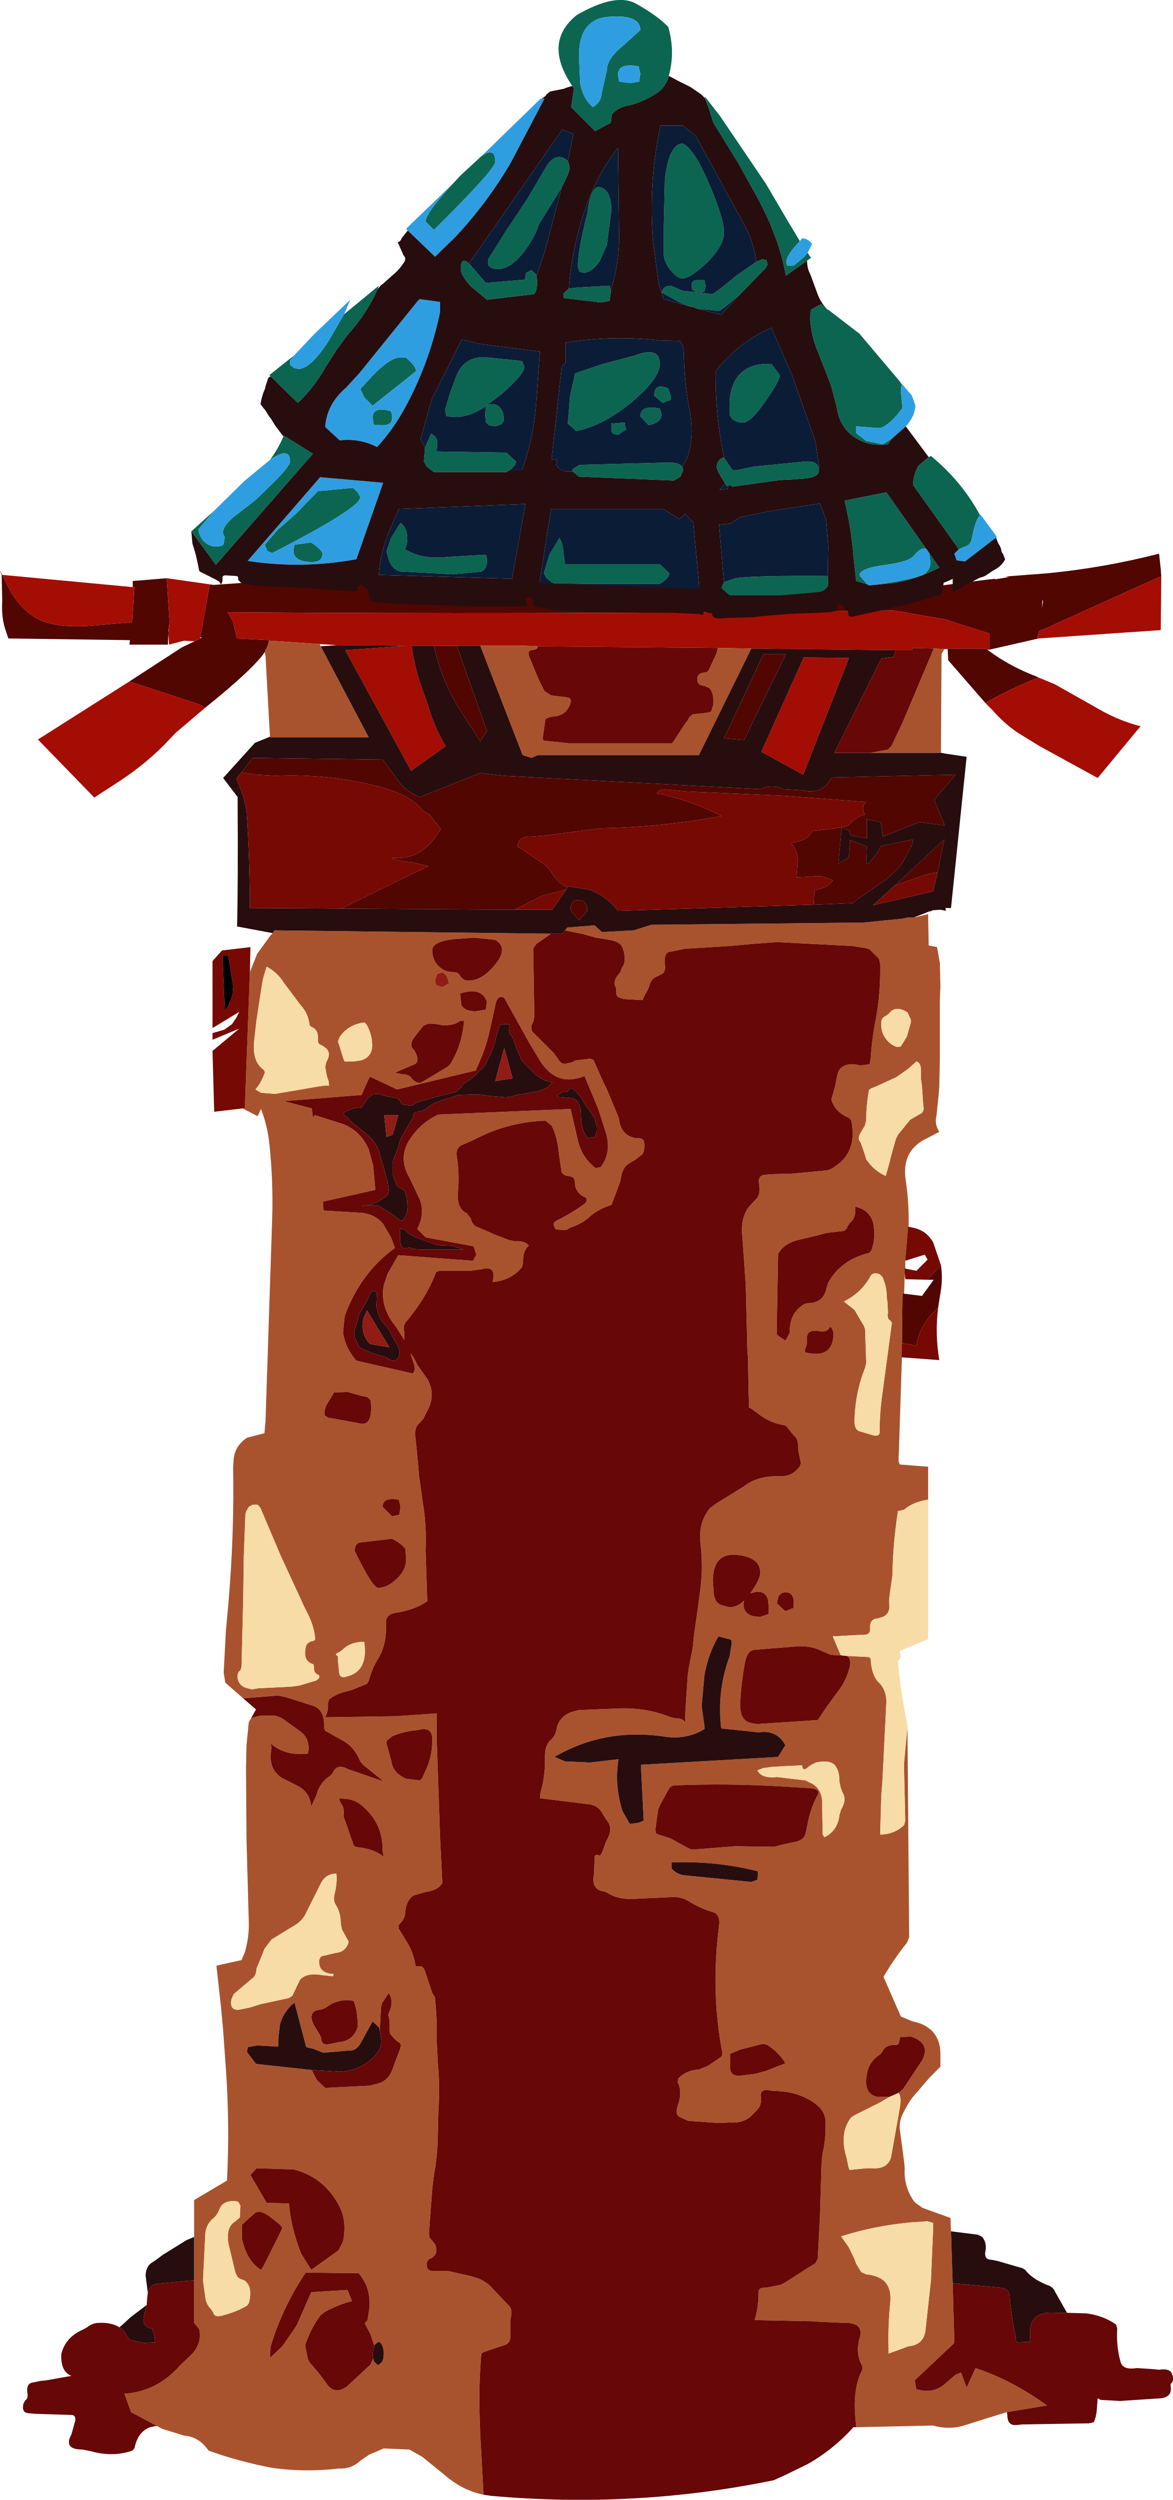 <?xml version="1.0" encoding="UTF-8" standalone="no"?>
<svg xmlns:xlink="http://www.w3.org/1999/xlink" height="223.95px" width="105.15px" xmlns="http://www.w3.org/2000/svg">
  <g transform="matrix(1.0, 0.0, 0.0, 1.0, 52.55, 111.95)">
    <path d="M51.55 -60.3 L51.25 -60.2 41.95 -56.0 41.45 -55.75 40.8 -55.5 40.6 -55.4 40.4 -54.75 40.55 -54.75 36.15 -53.75 36.15 -55.2 33.1 -56.15 32.25 -56.45 27.6 -57.25 23.0 -57.2 Q-5.1 -56.9 -32.15 -57.1 L-31.7 -56.35 -31.3 -54.75 -28.35 -54.6 -28.4 -54.55 -28.5 -54.4 Q-28.45 -54.25 -28.75 -53.7 L-28.8 -53.55 Q-29.85 -52.0 -34.15 -48.55 L-34.7 -48.85 -40.95 -50.9 -36.25 -53.95 -35.1 -54.5 -34.6 -54.75 -34.45 -54.85 -34.6 -54.85 -33.75 -59.6 -33.4 -59.55 -29.1 -59.85 -4.9 -59.9 -4.15 -59.85 -3.35 -59.75 1.4 -59.55 Q5.65 -59.35 24.8 -59.4 L31.1 -59.4 36.15 -60.05 36.25 -60.05 36.65 -60.1 36.65 -60.05 37.9 -60.25 37.55 -60.3 41.45 -60.6 Q46.5 -61.1 51.35 -62.35 L51.5 -61.0 51.55 -60.3 M35.8 -48.95 L32.45 -52.8 32.4 -53.8 32.4 -53.85 35.8 -53.85 35.95 -53.75 Q37.95 -52.25 40.35 -51.35 L40.55 -51.25 Q38.25 -50.35 36.0 -49.1 L35.8 -48.95 M31.8 1.4 Q32.0 2.7 31.7 4.2 L31.55 5.2 31.1 5.65 Q29.8 7.0 29.6 8.65 L29.1 8.5 28.35 8.4 28.3 8.4 28.35 3.9 28.5 3.95 30.1 4.15 31.15 2.7 30.55 2.7 31.8 1.4 M40.85 -57.45 L40.95 -58.05 40.9 -58.25 40.85 -57.45 M17.9 -53.35 L14.15 -45.65 12.35 -45.8 15.9 -53.35 17.9 -53.35 M-30.9 -42.75 L-29.9 -44.05 -18.25 -43.9 -16.7 -41.8 Q-15.95 -40.9 -14.9 -40.55 L-9.5 -42.7 -7.45 -42.45 15.6 -41.25 Q16.65 -41.75 17.7 -41.25 L19.4 -41.15 Q21.15 -40.7 22.0 -42.3 L33.1 -42.55 31.2 -40.3 32.15 -38.0 29.85 -38.3 26.6 -37.0 26.4 -38.3 25.15 -38.55 25.15 -36.85 23.75 -37.1 Q23.6 -37.2 23.6 -37.5 L22.9 -37.85 22.6 -34.55 23.55 -35.15 23.65 -36.7 25.15 -36.1 25.1 -34.55 25.35 -34.6 26.15 -35.65 26.4 -36.15 29.3 -36.75 29.25 -36.35 28.35 -34.65 Q27.6 -33.65 26.5 -32.9 L24.4 -31.45 23.9 -31.05 20.4 -30.9 20.45 -32.1 20.6 -32.25 Q21.65 -32.4 22.1 -33.1 L21.1 -33.45 20.6 -33.45 18.85 -33.35 18.95 -34.6 19.0 -34.85 18.95 -35.1 Q18.85 -36.0 18.35 -36.35 L18.6 -36.5 Q19.8 -36.65 20.15 -37.35 L20.35 -37.5 21.6 -37.65 22.9 -37.85 23.35 -37.95 23.6 -38.1 Q24.1 -38.7 24.85 -38.95 25.0 -38.95 24.95 -39.0 24.6 -39.7 25.1 -40.1 L17.85 -40.65 8.85 -41.05 7.35 -41.2 Q6.5 -41.3 6.35 -40.85 L6.85 -40.8 7.35 -40.65 Q10.05 -39.95 12.1 -38.85 6.9 -37.85 1.35 -37.75 L-3.65 -37.1 -4.9 -37.0 Q-6.1 -37.05 -6.15 -36.1 L-5.65 -35.8 -3.9 -34.6 -3.5 -34.3 -2.75 -33.3 Q-2.3 -32.7 -1.7 -32.45 L-1.8 -32.25 -3.95 -31.7 -6.4 -30.45 -21.95 -30.55 -15.65 -33.65 -14.15 -34.35 -15.65 -34.7 -16.15 -34.75 -17.15 -34.95 -17.4 -35.1 Q-15.65 -34.9 -14.35 -36.05 L-13.95 -36.4 -13.05 -37.65 -13.15 -37.85 -13.8 -38.65 -14.0 -38.95 -14.35 -39.15 -14.65 -39.35 Q-15.85 -40.8 -18.65 -41.5 -23.15 -42.65 -27.9 -42.45 L-29.65 -42.55 -30.9 -42.75 M31.5 -33.8 L30.85 -33.7 30.15 -33.5 28.35 -32.85 27.65 -32.6 32.1 -36.75 31.5 -33.8 M-37.6 -60.15 L-37.6 -60.1 -37.35 -56.2 -37.4 -55.8 -37.45 -55.45 -37.45 -55.25 -37.45 -55.2 -37.5 -54.2 -40.95 -54.2 -40.9 -54.6 -51.8 -54.75 -52.0 -55.35 Q-52.45 -56.55 -52.35 -58.1 L-52.4 -60.45 Q-52.7 -61.15 -52.35 -60.45 L-51.85 -59.45 Q-50.85 -57.45 -49.25 -56.55 -47.65 -55.65 -44.3 -55.9 L-40.85 -56.2 -40.7 -56.2 -40.5 -59.35 -40.65 -59.35 -40.65 -59.9 -37.6 -60.15 M-13.65 -54.1 L-11.6 -54.1 -8.9 -46.45 -9.5 -45.55 -11.35 -48.4 Q-13.0 -51.05 -13.65 -54.1 M-1.4 -30.4 Q-1.4 -31.4 -0.65 -31.3 0.1 -31.25 0.1 -30.35 L-0.65 -29.5 -1.4 -30.4" fill="#510602" fill-rule="evenodd" stroke="none"/>
    <path d="M40.55 -54.75 L40.4 -54.75 40.6 -55.4 40.8 -55.5 41.45 -55.75 41.95 -56.0 51.25 -60.2 51.55 -60.3 51.5 -55.5 40.55 -54.75 M-33.75 -59.6 L-34.6 -54.85 -34.6 -54.75 -35.1 -54.5 -36.05 -54.55 -37.4 -54.2 -37.45 -55.2 -37.45 -55.25 -37.35 -56.2 -37.6 -60.1 -37.6 -60.15 -33.75 -59.6 M-40.95 -50.9 L-34.7 -48.85 -34.15 -48.55 -36.8 -46.3 -37.85 -45.2 Q-39.8 -43.25 -42.25 -41.7 L-44.1 -40.5 -49.15 -45.7 -40.95 -50.9 M-28.4 -54.55 L-28.35 -54.6 -31.3 -54.75 -31.7 -56.35 -32.15 -57.1 Q-5.1 -56.9 23.0 -57.2 L27.6 -57.25 32.25 -56.45 33.1 -56.15 36.15 -55.2 36.15 -53.75 35.95 -53.75 35.8 -53.85 32.4 -53.85 32.4 -53.8 32.1 -53.8 31.15 -53.85 29.25 -53.9 29.2 -53.7 28.35 -53.7 27.75 -53.7 14.8 -53.85 11.8 -53.9 -4.35 -54.05 -5.6 -54.1 -7.95 -54.1 -9.5 -54.1 -11.6 -54.1 -13.65 -54.1 -15.65 -54.1 Q-15.35 -51.8 -14.45 -49.55 L-14.2 -48.8 Q-13.6 -46.75 -12.6 -45.1 L-15.7 -42.9 -21.6 -53.7 -16.15 -54.1 -22.3 -54.15 -23.1 -54.2 -23.9 -54.25 -28.4 -54.55 M40.55 -51.25 L42.0 -50.65 45.55 -48.65 Q47.45 -47.5 49.45 -46.95 L49.7 -46.9 45.85 -42.25 40.65 -45.1 38.7 -46.3 Q37.5 -47.1 36.4 -48.35 L35.8 -48.95 36.0 -49.1 Q38.25 -50.35 40.55 -51.25 M23.55 -53.0 L19.45 -42.55 15.7 -44.6 19.5 -53.05 23.55 -53.0 M-40.65 -59.35 L-40.5 -59.35 -40.7 -56.2 -40.85 -56.2 -44.3 -55.9 Q-47.65 -55.65 -49.25 -56.55 -50.85 -57.45 -51.85 -59.45 L-52.35 -60.45 -40.65 -59.35" fill="#a40d04" fill-rule="evenodd" stroke="none"/>
    <path d="M-28.8 -53.55 L-28.75 -53.7 Q-28.45 -54.25 -28.5 -54.4 L-28.4 -54.55 -23.9 -54.25 -23.8 -54.05 -19.5 -45.9 -28.35 -45.9 -28.35 -45.95 -28.75 -53.2 -28.8 -53.4 -28.8 -53.55 M32.1 -53.8 L31.85 -53.35 31.8 -44.5 25.45 -44.5 27.05 -44.8 27.35 -45.1 28.35 -47.2 31.05 -53.6 31.15 -53.85 32.1 -53.8 M29.35 -29.75 L30.65 -30.05 30.7 -27.25 31.45 -27.1 31.7 -25.7 31.75 -23.6 31.7 -22.3 31.7 -17.05 31.65 -14.6 31.6 -13.95 31.45 -12.5 31.4 -12.0 Q31.2 -11.25 31.65 -10.55 L30.6 -10.0 Q28.2 -8.9 28.65 -6.15 28.95 -4.1 28.9 -2.05 L28.85 -2.05 28.7 -0.25 28.6 0.95 28.6 1.0 28.6 1.7 28.5 1.65 28.55 2.15 28.5 3.95 28.35 3.9 28.3 8.4 28.25 9.65 28.3 9.65 28.0 18.95 28.1 19.25 30.65 19.45 30.65 22.4 Q29.3 22.6 28.5 23.3 L28.1 23.4 27.95 23.4 Q27.5 26.25 27.45 29.15 L27.2 30.95 27.15 31.4 27.15 31.65 Q27.3 32.6 26.6 32.9 L26.1 33.05 Q25.4 33.1 25.45 33.9 25.5 34.55 24.85 34.5 L22.1 34.65 22.8 36.3 22.85 36.35 22.6 36.35 21.9 36.3 21.1 35.95 Q20.1 35.45 18.85 35.55 L15.1 35.85 Q14.75 35.9 14.6 36.1 14.35 36.4 14.25 36.9 13.9 38.7 13.8 40.65 13.75 41.75 14.3 42.2 14.65 42.45 15.35 42.5 L20.75 42.15 21.6 40.9 22.55 39.6 Q23.25 38.7 23.55 37.65 23.85 36.65 23.35 36.4 L25.35 36.5 25.5 36.65 Q25.55 37.95 26.1 38.65 L26.35 38.9 Q26.95 39.6 26.9 40.65 L26.55 47.65 26.45 48.9 26.35 52.4 Q27.6 52.4 28.5 51.55 L28.6 51.15 28.5 46.9 28.5 45.9 28.8 42.75 28.8 43.15 28.95 61.6 28.75 62.1 Q27.65 63.45 26.65 65.15 L28.2 68.7 29.15 69.1 29.85 69.3 Q30.45 69.5 30.95 69.95 31.75 70.75 31.75 72.05 L31.75 73.2 30.8 74.15 29.25 75.95 Q28.7 76.7 28.3 77.6 28.0 78.3 28.15 79.1 L28.5 81.75 28.55 82.3 Q28.45 84.0 29.45 85.35 L30.15 85.85 32.65 86.75 32.7 87.95 32.85 92.6 33.0 97.95 29.45 101.3 29.6 102.2 29.65 102.1 Q30.95 102.5 32.0 101.75 L33.1 100.8 33.6 100.6 34.1 101.95 34.9 100.2 Q38.2 101.3 41.3 103.55 L37.7 104.15 35.75 104.75 33.85 105.35 Q32.55 105.75 31.1 105.35 L24.2 105.5 24.15 104.9 Q23.85 102.05 24.75 100.35 L24.75 100.0 Q24.35 99.4 24.35 98.4 L24.45 97.7 Q25.05 96.1 23.1 96.15 L20.85 96.05 20.1 96.0 19.85 96.0 15.1 95.9 Q15.45 94.75 15.45 93.4 15.45 92.95 16.1 93.0 L17.4 92.75 17.8 92.55 19.6 91.4 20.55 90.8 20.75 90.4 20.95 86.65 21.1 81.65 21.2 80.9 Q21.5 79.65 21.45 78.15 21.45 77.25 20.65 76.6 19.2 75.5 17.35 75.4 L16.6 75.35 Q15.55 75.1 15.65 75.9 15.75 76.65 15.3 77.1 L14.95 77.45 Q14.2 78.3 12.85 78.2 L11.9 78.25 9.15 78.05 8.35 77.7 Q7.95 77.45 8.2 76.7 8.65 75.45 8.2 74.6 L8.25 74.25 Q9.0 73.5 10.1 73.45 L10.85 73.15 11.1 73.0 12.05 72.35 12.2 72.15 12.2 71.95 Q11.15 66.45 11.9 60.65 12.05 59.55 11.35 59.35 10.15 59.0 9.15 58.35 8.55 58.0 7.85 58.0 L4.6 58.15 Q2.9 58.3 1.85 57.6 L1.6 57.5 Q0.4 57.35 0.7 55.9 L0.75 54.65 Q0.7 54.1 1.1 54.25 L1.25 54.3 1.45 53.95 1.75 53.1 1.95 52.7 Q2.4 51.75 1.85 51.15 L1.5 50.6 Q1.15 49.85 0.35 49.7 L-4.15 49.15 -4.1 48.65 Q-3.65 47.15 -3.7 45.4 -3.7 44.35 -3.15 43.9 -2.75 43.55 -2.65 42.9 -2.45 41.9 -1.4 41.45 L-0.65 41.25 3.1 41.1 Q5.5 41.05 7.6 41.9 L8.1 42.0 Q8.75 42.0 8.85 42.4 L8.9 41.15 9.1 38.15 9.2 37.45 9.55 35.65 9.65 34.65 10.0 32.15 10.1 31.4 10.2 30.65 Q10.5 28.55 10.25 26.4 10.0 24.5 11.1 23.15 L11.65 22.75 14.15 21.2 Q15.35 20.25 17.35 20.3 18.5 20.35 19.15 19.4 L19.25 19.15 19.05 18.2 19.0 17.9 Q19.05 16.95 18.6 16.65 L18.05 15.95 17.85 15.75 Q16.45 15.55 15.35 14.65 L14.8 14.25 14.6 14.15 14.55 12.65 14.5 9.65 14.45 9.15 14.3 3.15 14.0 -1.1 Q13.8 -2.85 14.6 -3.85 L15.2 -4.5 Q15.65 -4.9 15.5 -5.85 15.35 -6.7 16.1 -6.7 L16.35 -6.75 18.35 -6.8 21.6 -7.1 Q22.0 -7.2 22.3 -7.45 24.35 -8.8 23.75 -11.6 L23.55 -11.8 Q22.35 -12.3 22.0 -13.35 L22.0 -13.55 22.3 -14.6 22.45 -15.35 22.5 -15.6 Q22.7 -16.7 24.1 -16.6 L24.55 -16.5 25.4 -16.6 25.5 -17.1 Q25.6 -18.85 25.95 -20.6 26.4 -23.0 26.35 -25.6 L26.25 -26.05 25.4 -26.9 25.1 -27.0 23.85 -27.2 17.1 -27.55 15.1 -27.4 12.85 -27.2 8.85 -26.95 7.35 -26.65 Q6.95 -26.4 7.05 -25.6 7.15 -24.9 6.8 -24.7 L6.4 -24.5 Q5.8 -24.3 5.65 -23.6 L5.5 -23.25 5.15 -22.6 5.05 -22.35 3.35 -22.45 3.05 -22.55 Q2.65 -22.65 2.7 -23.1 L2.65 -23.5 Q2.35 -24.0 2.85 -24.6 L3.05 -24.85 3.2 -25.25 Q3.55 -25.65 3.4 -26.6 L3.25 -27.05 Q3.1 -27.5 2.35 -27.7 L2.1 -27.75 0.85 -27.95 -0.2 -28.25 -1.9 -28.6 -1.7 -28.85 0.75 -29.05 1.4 -28.45 4.25 -28.6 5.85 -29.1 24.85 -29.3 28.35 -29.65 28.8 -29.75 29.35 -29.75 M-9.2 111.55 Q-10.9 111.2 -12.3 110.1 L-14.7 108.15 -15.85 107.5 -18.15 107.4 -19.45 107.95 -20.25 108.5 Q-21.05 109.25 -22.15 109.2 -25.2 109.55 -28.1 109.15 -31.05 108.6 -33.85 107.6 -34.7 106.35 -36.05 106.25 L-38.0 105.65 -38.45 105.4 -40.8 104.15 -41.4 102.5 Q-38.45 102.3 -36.4 99.95 L-35.45 99.05 Q-34.4 98.0 -34.7 96.7 L-35.15 96.15 -35.15 92.35 -35.15 88.45 -35.15 85.15 -32.2 83.4 Q-31.95 78.4 -32.3 73.4 L-32.55 69.9 -32.75 67.75 -33.15 64.15 -30.9 63.65 -30.6 62.95 Q-30.2 61.55 -30.25 60.2 L-30.45 52.9 -30.5 46.45 -30.45 44.35 -30.25 42.35 -30.05 42.0 -29.65 41.85 -29.15 41.75 -27.9 41.75 -27.6 41.85 Q-27.4 41.9 -27.25 42.0 L-25.65 43.15 Q-24.8 43.75 -24.9 44.9 L-24.95 45.15 Q-27.05 45.4 -28.4 44.15 -28.15 44.4 -28.25 44.9 -28.5 46.65 -27.15 47.4 L-25.85 48.05 Q-24.75 48.65 -24.65 49.9 L-24.2 48.9 -24.05 48.45 Q-23.7 47.6 -22.9 47.1 L-22.7 46.85 Q-22.35 46.0 -21.35 46.55 L-20.9 46.7 -18.15 47.65 -19.95 46.2 -20.25 45.85 Q-20.85 44.45 -21.9 43.95 L-23.4 43.1 -23.5 42.9 Q-23.4 41.3 -24.4 40.9 L-26.9 40.1 -27.65 39.95 -30.75 40.2 -32.35 38.8 -32.5 37.9 -32.3 34.15 -32.05 31.4 Q-31.55 25.45 -31.65 19.45 L-31.6 18.7 Q-31.45 17.55 -30.4 16.85 L-28.85 16.45 -28.75 15.4 -28.15 -2.85 Q-28.05 -6.1 -28.4 -9.45 -28.55 -11.0 -29.15 -12.6 L-29.45 -11.95 -30.8 -12.65 -30.6 -12.7 -30.15 -24.85 -29.5 -26.5 -28.3 -28.15 -28.1 -28.35 -27.95 -28.6 -3.15 -28.3 -4.45 -27.4 -4.75 -27.0 -4.75 -26.85 -4.65 -20.85 -4.75 -20.4 Q-5.15 -19.75 -4.65 -19.35 L-2.9 -17.6 -2.5 -17.05 Q-2.2 -16.5 -1.65 -16.7 L-1.35 -16.75 -0.95 -16.95 0.35 -17.1 0.65 -17.0 1.6 -14.85 1.75 -14.6 2.9 -11.85 3.0 -11.35 Q3.25 -10.25 4.35 -10.0 L4.6 -10.0 Q5.15 -10.0 5.2 -9.6 5.3 -8.65 4.85 -8.4 L4.4 -8.05 3.8 -7.7 3.5 -7.45 3.3 -7.1 3.2 -6.85 3.05 -6.1 2.3 -4.1 Q2.25 -3.95 2.1 -3.95 0.9 -3.55 0.15 -2.8 -0.45 -2.3 -1.45 -1.95 L-1.8 -1.75 -2.7 -1.8 Q-3.15 -2.35 -2.65 -2.6 -1.25 -3.3 -0.15 -4.1 L0.05 -4.35 0.0 -4.65 Q-0.7 -4.9 -0.95 -5.55 L-1.0 -5.85 Q-1.0 -6.5 -1.4 -6.55 L-1.9 -6.65 -2.2 -6.9 -2.45 -8.6 Q-2.6 -10.15 -3.1 -11.1 L-3.65 -11.55 Q-7.05 -11.45 -10.15 -9.8 L-10.95 -9.45 Q-11.75 -9.2 -11.6 -8.35 -11.35 -6.8 -11.5 -5.1 -11.6 -3.65 -10.7 -3.25 L-10.35 -2.8 Q-10.2 -2.15 -9.7 -2.0 L-8.65 -1.55 -8.35 -1.4 -6.9 -0.85 -6.4 -0.75 Q-5.45 -0.8 -5.15 -0.35 -5.7 0.1 -5.65 1.15 L-5.75 1.55 -6.1 1.95 Q-7.05 2.8 -8.4 2.9 -8.0 1.4 -9.35 1.75 L-10.4 1.9 -13.15 1.9 -13.45 2.0 Q-14.1 3.75 -15.35 5.45 L-16.0 6.3 Q-16.5 6.75 -16.3 7.4 L-16.3 7.65 -16.3 8.1 -17.1 6.85 Q-18.5 5.15 -18.15 3.2 L-17.8 2.15 -16.85 0.5 -10.15 1.0 -9.85 0.45 -10.1 -0.3 -14.4 -1.1 -15.15 -1.85 Q-14.45 -3.15 -14.9 -4.45 L-15.85 -6.45 Q-16.9 -8.25 -15.8 -9.9 -14.8 -11.4 -13.25 -12.1 L-1.4 -12.6 -0.75 -9.8 Q-0.4 -8.25 0.85 -7.3 L1.3 -7.4 Q2.3 -8.7 1.75 -10.5 L1.1 -12.55 -0.15 -15.55 Q-2.6 -14.55 -4.1 -16.85 L-5.15 -18.6 -7.35 -22.55 Q-8.0 -22.95 -8.2 -21.65 L-8.65 -19.6 Q-8.9 -18.5 -9.3 -17.45 L-9.9 -16.05 -16.95 -14.35 -19.4 -15.5 -20.15 -13.85 -27.1 -13.3 -24.6 -12.65 -24.5 -11.8 -24.35 -12.05 -21.8 -11.25 Q-20.2 -10.6 -19.5 -9.0 L-19.1 -7.55 -18.9 -5.35 -23.6 -4.3 -23.55 -3.5 -20.2 -3.3 Q-18.95 -3.2 -18.2 -2.3 L-17.5 -1.1 -17.15 -0.15 Q-20.25 2.1 -21.65 5.95 L-21.8 7.45 Q-21.55 8.9 -20.6 9.95 L-15.55 11.1 Q-15.3 10.85 -15.4 10.4 L-15.75 9.3 -15.65 9.4 -15.45 9.7 -15.15 10.3 -14.7 10.95 -14.2 11.65 Q-13.55 12.9 -14.1 14.15 L-14.6 15.15 -14.95 15.55 Q-15.45 15.95 -15.3 16.9 L-15.05 19.4 -15.0 20.15 -14.65 22.65 Q-14.3 24.7 -14.4 26.9 L-14.25 31.4 -14.25 31.5 Q-15.4 32.3 -17.15 32.55 -17.95 32.7 -17.95 33.4 -17.85 35.35 -18.65 36.65 -19.15 37.4 -19.5 38.65 L-19.65 38.9 -21.15 39.5 -21.4 39.55 Q-22.45 39.8 -23.05 40.3 L-23.15 40.65 Q-23.1 41.35 -23.4 41.9 L-17.0 41.8 -13.4 41.55 -13.4 43.15 -13.4 43.9 -13.1 52.65 -12.9 56.75 Q-13.25 57.35 -14.15 57.5 L-14.4 57.55 -15.45 57.85 Q-16.2 58.3 -16.25 59.65 L-16.45 60.1 -16.8 60.5 -16.8 60.85 -16.15 61.9 Q-15.5 62.9 -15.3 64.15 L-15.3 64.2 -14.9 64.2 Q-14.6 64.2 -14.45 64.65 L-13.8 66.6 -13.55 67.0 -13.55 67.15 Q-13.35 68.95 -13.4 70.9 L-13.3 72.9 Q-13.1 75.0 -13.25 77.15 L-13.3 79.15 Q-13.3 81.05 -13.65 82.9 L-13.8 84.15 -14.1 88.15 -14.05 88.5 -13.55 89.1 Q-13.15 90.1 -14.1 90.45 L-14.25 90.65 -14.3 90.9 Q-14.3 91.55 -13.65 91.5 L-12.4 91.5 -10.4 91.95 -9.9 92.1 Q-9.2 92.3 -8.6 92.85 L-6.9 94.65 Q-6.6 94.95 -6.75 95.65 L-6.8 95.9 -6.8 97.4 Q-6.8 97.9 -7.2 98.1 L-9.15 98.75 -9.4 98.9 Q-9.65 101.8 -9.55 104.65 L-9.5 106.15 -9.2 111.55 M-4.35 -54.05 Q-4.35 -53.8 -4.65 -53.75 L-4.9 -53.7 Q-5.3 -53.65 -5.1 -53.1 L-4.25 -51.05 -4.05 -50.65 -3.75 -50.05 -3.15 -49.65 -1.9 -49.5 -1.65 -49.45 Q-1.25 -49.4 -1.45 -48.85 -1.85 -47.75 -3.15 -47.75 L-3.4 -47.65 -3.65 -47.55 -3.9 -45.85 -3.85 -45.6 -1.4 -45.35 7.7 -45.35 8.85 -47.1 9.05 -47.35 9.25 -47.7 9.55 -47.95 10.85 -48.1 11.2 -48.2 11.4 -48.85 Q11.45 -49.85 11.05 -50.3 L10.6 -50.5 Q9.95 -50.55 9.95 -51.1 9.95 -51.65 10.6 -51.7 10.85 -51.7 11.0 -51.95 L11.65 -53.35 11.8 -53.9 14.8 -53.85 10.1 -44.3 -4.35 -44.3 -4.9 -44.05 -5.7 -44.3 -9.5 -54.1 -7.95 -54.1 -5.6 -54.1 -4.35 -54.05 M30.0 -16.1 Q30.0 -16.75 29.6 -16.85 L28.8 -16.15 27.8 -15.45 25.95 -14.6 25.55 -14.45 25.35 -14.3 Q25.1 -12.95 25.1 -11.6 L25.0 -11.15 24.65 -10.55 Q24.25 -9.95 24.6 -9.6 L24.95 -8.6 25.1 -8.1 Q25.8 -7.05 26.85 -6.6 L27.2 -7.85 27.25 -8.1 27.75 -9.9 27.95 -10.3 29.05 -11.65 30.1 -12.25 30.15 -12.35 30.2 -12.4 30.25 -12.6 30.2 -13.1 30.1 -14.6 30.0 -15.35 30.0 -16.1 M29.1 -20.35 L29.1 -20.6 28.8 -21.25 Q27.7 -21.95 27.1 -21.1 L26.8 -20.9 Q26.4 -20.75 26.45 -20.1 26.45 -19.55 26.75 -19.05 27.15 -18.4 27.85 -18.15 L28.2 -18.2 28.75 -19.1 29.1 -20.35 M21.6 -1.5 L21.35 -1.45 20.65 -1.25 19.35 -0.95 Q17.9 -0.65 17.35 0.15 L17.2 0.4 17.1 5.9 17.1 7.6 17.25 7.75 17.85 8.15 18.15 7.65 18.25 7.4 Q18.2 5.65 19.6 4.85 L19.85 4.8 Q21.3 4.8 21.55 3.4 L21.7 2.95 Q22.85 0.9 25.35 0.3 L25.55 0.1 Q25.9 -0.8 25.8 -1.85 25.7 -3.5 24.1 -3.85 24.25 -2.9 23.6 -2.35 L23.4 -2.05 Q23.3 -1.65 22.85 -1.65 L21.6 -1.5 M26.55 2.45 L26.3 2.2 Q25.7 2.0 25.5 2.35 24.7 3.85 23.1 4.65 L24.05 5.4 24.9 6.85 25.0 7.15 25.1 10.15 25.0 10.6 Q24.1 12.8 24.05 15.4 24.05 16.2 24.6 16.3 L25.6 16.6 Q26.25 16.8 26.3 16.4 26.3 14.6 26.55 12.9 L27.4 6.55 27.25 6.35 Q26.95 6.2 27.05 5.65 L27.0 4.65 26.95 4.4 Q26.95 3.3 26.55 2.45 M21.85 6.9 Q21.65 7.45 20.85 7.3 19.65 7.1 19.8 8.15 L19.75 8.6 Q19.6 8.85 19.6 9.2 L20.1 9.3 Q21.8 9.55 22.1 8.15 22.3 7.2 21.85 6.9 M13.5 27.35 Q11.35 27.15 11.35 29.7 L11.45 31.0 11.6 31.4 Q11.85 31.85 12.35 31.9 13.25 32.3 14.15 31.45 L14.1 31.75 Q14.1 32.9 15.6 32.9 L16.35 32.65 16.35 31.9 16.3 31.4 Q16.1 30.6 15.25 30.65 L14.7 30.8 Q15.6 29.55 15.6 28.95 15.6 27.55 13.5 27.35 M13.0 34.95 L11.85 34.65 Q10.95 36.2 10.6 38.1 L10.35 40.9 10.6 42.7 10.6 42.95 Q9.05 43.9 7.15 43.65 1.7 42.8 -2.85 45.45 L-1.9 45.85 0.35 45.95 2.9 45.65 Q2.5 47.9 3.25 50.3 L3.9 51.45 4.7 51.35 5.15 51.15 4.9 46.15 17.2 45.45 17.85 44.4 Q17.1 43.0 15.45 43.25 L13.1 43.0 12.1 42.9 Q11.7 39.55 12.85 36.45 L13.05 35.25 13.0 34.95 M7.45 48.25 L7.25 48.6 6.65 49.7 6.45 50.15 6.2 51.95 6.25 52.3 6.6 52.45 7.1 52.6 7.55 52.75 9.3 53.7 9.6 53.75 13.35 53.45 16.85 53.5 17.8 53.25 18.8 53.05 Q19.6 52.85 19.7 52.15 L19.75 51.9 19.95 50.95 Q20.15 50.1 20.5 49.35 L20.7 48.95 Q21.1 48.35 20.1 48.25 L17.6 48.1 Q12.75 47.8 7.85 48.0 7.6 48.05 7.45 48.25 M18.6 31.65 L18.6 31.4 Q18.5 30.7 17.85 30.7 17.25 30.75 17.15 31.4 L17.1 31.7 17.85 32.4 18.45 32.15 Q18.6 32.3 18.6 31.65 M19.85 46.4 Q19.4 46.8 19.35 46.2 L17.35 46.3 16.6 46.35 15.85 46.45 15.35 46.65 Q15.7 47.4 17.1 47.25 L19.65 47.55 20.05 47.75 Q21.25 48.25 21.15 49.9 L21.2 52.4 21.35 52.65 Q22.55 52.05 22.7 50.65 L22.85 50.15 Q23.4 49.25 22.95 48.6 L22.8 48.15 22.7 47.65 Q22.7 46.8 22.4 46.35 22.0 45.65 20.6 45.95 L20.1 46.2 19.85 46.4 M28.0 75.55 L28.4 75.2 30.1 72.65 Q30.85 71.25 29.4 70.6 L29.1 70.5 28.15 70.55 28.0 71.15 27.85 71.25 Q26.8 71.2 26.55 71.85 L26.35 72.1 Q25.35 72.7 25.15 73.9 24.85 75.65 26.1 75.9 L27.2 75.9 26.35 76.4 24.05 77.55 23.75 77.75 Q22.65 79.15 23.35 81.4 L23.5 82.15 23.6 82.45 25.1 82.3 25.6 82.3 Q26.95 82.4 27.3 81.4 L27.4 80.9 28.15 76.65 Q28.25 75.9 28.0 75.55 M15.4 55.7 Q11.65 54.75 7.65 54.9 L7.65 55.45 Q8.1 55.95 8.75 56.05 L14.8 56.65 15.35 56.45 15.4 55.7 M12.9 73.4 Q13.0 74.1 13.85 74.0 L15.1 73.85 16.05 73.6 17.85 72.9 Q17.4 72.05 16.25 71.25 L15.85 71.15 13.85 71.65 12.9 72.05 12.9 73.4 M22.85 88.4 L23.55 89.4 24.05 90.45 24.2 90.85 24.65 91.6 25.1 91.8 Q26.1 91.9 26.65 92.35 27.4 93.0 27.25 94.4 27.05 96.35 27.1 98.4 L27.1 98.9 28.35 98.45 28.85 98.25 Q30.2 98.15 30.4 96.9 L30.9 92.35 31.1 87.7 31.1 87.2 30.6 87.05 29.1 87.15 Q25.85 87.45 22.85 88.4 M-13.8 -26.8 Q-13.8 -25.8 -13.0 -25.2 -12.55 -24.85 -11.75 -24.85 -11.5 -24.85 -11.25 -24.45 -11.0 -24.1 -10.55 -24.1 -9.5 -24.1 -8.5 -25.15 -7.55 -26.15 -7.55 -26.85 -7.55 -27.4 -8.15 -27.75 L-10.05 -27.95 -11.4 -27.85 Q-13.8 -27.7 -13.8 -26.8 M-22.1 -19.05 L-22.25 -18.65 -21.75 -17.05 -21.65 -16.85 -20.9 -16.85 -20.2 -16.95 Q-19.05 -17.3 -19.2 -18.6 -19.25 -19.3 -19.65 -20.1 L-19.85 -20.35 Q-21.3 -20.2 -22.1 -19.05 M-24.65 -19.95 L-24.8 -20.1 Q-24.9 -21.15 -25.6 -21.9 L-27.1 -23.9 Q-27.7 -24.85 -28.65 -25.35 L-28.95 -24.35 -29.05 -23.85 -29.55 -20.6 -29.75 -18.85 Q-30.0 -16.85 -28.9 -16.1 L-28.8 -15.9 Q-29.05 -15.15 -29.45 -14.6 L-29.65 -14.35 -29.15 -14.05 -27.9 -13.95 -24.1 -14.6 -23.4 -14.7 -23.05 -14.7 -23.1 -15.1 -23.25 -15.55 -23.4 -16.35 -23.3 -16.8 Q-22.8 -17.65 -23.4 -18.1 L-23.7 -18.3 Q-24.1 -18.4 -24.05 -18.85 -24.0 -19.75 -24.65 -19.95 M-9.9 -21.35 L-9.0 -21.5 -8.9 -22.2 Q-9.35 -23.55 -11.3 -22.95 L-11.2 -21.95 Q-10.95 -21.35 -9.9 -21.35 M-13.35 -24.7 L-13.55 -24.2 Q-13.55 -23.75 -13.35 -23.65 L-12.9 -23.5 -12.3 -23.85 Q-12.45 -24.65 -12.9 -24.85 L-13.35 -24.7 M-12.9 -20.1 L-13.35 -20.2 -14.15 -20.25 -14.6 -20.05 -15.5 -18.9 Q-15.9 -18.25 -15.4 -17.85 L-15.25 -17.55 Q-14.95 -16.8 -15.4 -16.6 L-17.15 -15.85 -16.9 -15.8 -16.4 -15.7 Q-15.9 -15.7 -15.65 -15.35 -15.15 -14.75 -14.65 -15.05 L-12.4 -16.4 -12.2 -16.6 Q-11.15 -18.25 -10.95 -20.5 L-11.3 -20.5 Q-11.85 -20.05 -12.9 -20.1 M-19.65 13.2 L-20.15 13.1 -21.4 12.75 -22.6 12.8 -23.3 13.95 -23.45 14.4 -23.45 14.85 -23.15 15.05 -20.4 15.55 Q-19.55 15.8 -19.35 14.9 -19.2 14.2 -19.35 13.45 L-19.65 13.2 M-17.4 23.9 L-16.75 23.75 -16.65 23.05 -16.8 22.4 Q-18.25 22.15 -18.25 23.05 L-17.4 23.9 M-30.45 23.4 L-30.55 23.65 -30.7 27.65 -30.75 31.4 -30.9 37.4 -31.0 37.7 Q-31.3 37.85 -31.25 38.4 -31.15 39.0 -30.55 39.25 L-30.15 39.35 -30.0 39.4 -29.4 39.3 -26.4 39.15 -25.7 39.05 -24.2 38.6 -23.95 38.4 Q-23.9 38.15 -24.0 38.1 -24.45 37.95 -24.4 37.4 L-24.45 37.15 Q-25.4 36.9 -25.15 35.65 -25.05 35.1 -24.4 35.05 L-24.3 34.9 Q-24.35 33.85 -24.95 32.65 L-25.35 31.85 -25.55 31.4 -27.4 27.4 -29.2 23.15 -29.45 22.85 -29.9 22.85 -30.25 23.05 -30.45 23.4 M-20.35 26.25 Q-20.75 26.4 -20.75 27.0 -19.15 30.3 -18.65 30.3 -17.85 30.3 -17.05 29.55 -16.15 28.75 -16.15 27.75 L-16.2 26.85 Q-16.4 26.45 -17.4 25.9 L-20.35 26.25 M-22.25 36.65 L-22.25 36.9 -22.2 37.4 -22.15 37.9 Q-22.1 38.35 -21.65 38.3 L-21.15 38.15 Q-19.55 37.55 -19.9 35.15 -21.1 35.1 -21.9 35.9 L-22.2 36.1 Q-22.4 36.15 -22.45 36.3 -22.2 36.4 -22.25 36.65 M-14.9 43.0 L-15.15 43.05 Q-16.35 43.15 -17.4 43.6 L-17.45 43.65 -17.7 43.85 Q-18.05 44.0 -17.8 44.6 L-17.45 45.9 Q-17.3 46.9 -16.15 47.4 L-14.9 47.55 -14.7 47.35 -14.3 46.45 Q-13.8 45.3 -13.8 43.9 -13.8 42.75 -14.9 43.0 M-21.65 49.2 L-22.15 49.15 -22.1 49.4 -21.95 49.65 Q-21.65 50.1 -21.75 50.65 L-21.75 50.8 -21.35 51.9 -21.1 52.65 -20.8 53.45 -20.65 53.5 -20.4 53.55 Q-19.0 53.7 -18.15 54.4 L-18.25 53.9 Q-18.2 51.5 -19.95 49.95 -20.65 49.25 -21.65 49.2 M-24.6 73.5 L-24.15 74.4 -23.4 75.1 -19.4 74.9 -18.65 74.7 Q-17.65 74.45 -17.25 73.1 L-16.7 71.65 Q-16.5 71.1 -16.85 71.0 L-17.2 70.7 -17.55 70.3 -17.65 69.9 Q-17.55 69.05 -17.75 68.6 L-17.7 68.4 Q-17.2 67.4 -17.7 66.6 L-18.3 67.5 -18.4 67.9 -18.5 69.9 -18.5 70.0 -18.55 69.7 -19.15 69.15 -20.2 71.05 Q-20.6 71.8 -21.25 71.75 L-23.6 71.95 -24.45 71.6 -25.1 71.45 -26.15 67.45 Q-27.1 68.2 -27.45 69.4 L-27.6 70.65 -27.6 71.4 -29.5 71.3 -30.35 71.45 -30.4 71.9 -29.6 72.95 -24.6 73.5 M-26.4 60.7 L-28.2 61.8 -28.85 62.65 -29.0 63.05 -29.55 64.4 Q-29.6 65.1 -29.95 65.3 L-31.6 66.7 -31.8 67.15 Q-32.0 68.15 -31.15 68.1 L-30.15 67.9 -29.2 67.6 -26.65 67.05 -26.35 66.85 -25.65 65.4 Q-25.05 64.75 -23.65 65.0 L-23.15 65.05 -22.7 65.1 -22.65 64.9 Q-23.7 64.85 -23.9 64.15 -24.05 63.5 -23.7 63.3 L-22.65 63.05 -22.15 62.95 Q-21.6 62.8 -21.35 62.2 L-21.3 62.0 -21.9 60.9 -22.0 60.4 Q-22.0 59.4 -22.45 58.7 -22.7 58.35 -22.55 57.7 -22.3 56.65 -22.4 55.9 -23.4 55.9 -23.85 56.9 L-25.2 59.6 Q-25.55 60.25 -26.4 60.7 M-28.4 86.6 L-28.65 86.45 Q-29.4 85.95 -29.85 86.45 L-30.25 86.8 -30.85 87.35 -30.85 88.65 Q-30.4 90.65 -29.15 91.4 L-28.95 91.1 -27.35 87.9 -27.25 87.65 -27.4 87.4 -28.4 86.6 M-20.85 67.3 L-20.9 67.3 -21.15 67.25 Q-22.25 67.15 -23.2 67.8 -23.5 68.05 -23.9 68.1 -24.85 68.2 -24.55 69.15 L-24.45 69.4 -23.85 70.4 -23.75 70.65 Q-23.75 71.4 -22.9 71.15 L-22.15 71.0 Q-21.05 70.9 -20.6 69.95 L-20.5 69.65 Q-20.45 68.3 -20.85 67.3 M-26.65 85.45 Q-26.45 87.7 -25.55 89.95 L-24.65 91.4 -22.2 89.65 -21.8 88.85 Q-21.4 86.85 -22.3 85.4 -23.65 83.05 -26.25 82.4 L-29.55 82.3 -30.1 82.9 -28.65 85.4 -26.65 85.45 M-31.0 85.65 L-31.2 85.3 -31.4 85.25 Q-32.5 85.15 -32.85 85.9 -33.1 86.55 -33.45 86.8 -34.05 87.3 -34.15 88.15 L-34.15 88.3 -34.35 92.3 -34.35 92.4 -34.15 93.8 Q-34.1 94.45 -33.65 94.9 L-33.45 95.2 Q-33.35 95.6 -32.9 95.55 L-32.65 95.5 Q-31.3 95.15 -30.4 94.6 L-30.25 94.4 Q-29.85 92.9 -30.65 92.35 L-30.9 92.25 -31.05 92.2 -31.25 92.05 -31.45 91.65 -32.05 89.15 Q-32.35 87.6 -31.45 87.05 L-31.05 86.7 -31.0 85.65 M-19.0 98.2 L-19.35 97.15 -19.85 96.2 -19.6 95.9 -19.45 94.9 Q-19.25 93.05 -20.4 91.7 L-25.15 91.65 Q-27.25 94.8 -28.3 98.3 L-28.35 99.3 -27.25 98.25 -26.0 96.45 -25.9 96.25 -24.65 93.4 -21.4 93.2 -21.0 94.2 Q-22.2 94.5 -23.4 95.15 L-23.8 95.45 Q-24.65 96.55 -25.2 98.15 L-25.15 98.4 -24.95 99.4 -24.75 99.75 Q-24.0 100.55 -23.2 101.7 -22.5 102.6 -21.45 101.85 L-19.35 99.9 -19.1 99.35 -19.0 99.65 -18.65 99.95 -18.3 99.65 Q-18.15 99.35 -18.15 98.9 -18.15 98.45 -18.3 98.15 -18.45 97.85 -18.65 97.85 L-19.0 98.15 -19.0 98.2" fill="#a9532e" fill-rule="evenodd" stroke="none"/>
    <path d="M31.8 -44.5 L31.85 -44.5 32.1 -44.45 34.1 -44.15 32.7 -30.6 32.2 -30.6 32.25 -30.35 32.0 -30.4 31.75 -30.45 31.05 -30.4 30.85 -30.3 30.75 -30.3 30.0 -30.0 29.35 -29.75 28.8 -29.75 28.35 -29.65 24.85 -29.3 5.85 -29.1 4.25 -28.6 1.4 -28.45 0.75 -29.05 -1.7 -28.85 -1.9 -28.6 -2.15 -28.3 -3.15 -28.3 -27.95 -28.6 -28.1 -28.35 -31.3 -28.95 Q-31.2 -32.65 -31.25 -40.55 L-32.55 -42.25 -29.7 -45.4 -28.35 -45.95 -28.35 -45.9 -19.5 -45.9 -23.8 -54.05 -22.3 -54.15 -16.15 -54.1 -21.6 -53.7 -15.7 -42.9 -12.6 -45.1 Q-13.6 -46.75 -14.2 -48.8 L-14.45 -49.55 Q-15.35 -51.8 -15.65 -54.1 L-13.65 -54.1 Q-13.0 -51.05 -11.35 -48.4 L-9.5 -45.55 -8.9 -46.45 -11.6 -54.1 -9.5 -54.1 -5.7 -44.3 -4.9 -44.05 -4.35 -44.3 10.1 -44.3 14.8 -53.85 27.75 -53.7 27.55 -53.1 26.45 -52.95 22.25 -44.5 25.45 -44.5 31.8 -44.5 M32.7 87.95 L35.1 88.25 35.5 88.45 Q35.9 88.95 35.8 89.65 35.6 90.5 36.35 90.5 L36.85 90.6 38.4 91.05 39.1 91.25 39.35 91.4 Q39.95 92.2 41.3 92.75 41.85 92.9 42.05 93.4 L43.1 95.25 42.1 95.25 Q39.55 95.05 39.8 97.4 L39.75 97.85 38.6 97.9 38.5 97.65 38.5 97.4 38.4 96.9 38.25 96.15 38.0 94.4 37.95 93.65 Q37.85 93.05 37.1 93.0 L32.85 92.6 32.7 87.95 M-41.85 96.55 L-41.5 96.25 -40.85 95.65 -39.4 94.55 -39.5 94.9 -39.6 95.4 Q-39.95 96.55 -38.9 96.65 L-38.85 96.9 -38.7 97.4 -38.65 97.9 -39.65 97.95 -40.85 97.7 -41.15 97.4 Q-41.35 96.85 -41.85 96.55 M-39.3 93.45 L-39.5 91.9 Q-39.45 91.1 -39.0 90.8 L-38.55 90.5 -37.95 90.05 -35.85 88.75 -35.15 88.45 -35.15 92.35 -35.9 92.4 -38.4 92.65 Q-39.1 92.7 -39.3 93.45 M17.9 -53.35 L15.9 -53.35 12.35 -45.8 14.15 -45.65 17.9 -53.35 M23.55 -53.0 L19.5 -53.05 15.7 -44.6 19.45 -42.55 23.55 -53.0 M20.4 -30.9 L23.9 -31.05 24.4 -31.45 26.5 -32.9 Q27.6 -33.65 28.35 -34.65 L29.25 -36.35 29.3 -36.75 26.4 -36.15 26.15 -35.65 25.35 -34.6 25.1 -34.55 25.15 -36.1 23.65 -36.7 23.55 -35.15 22.6 -34.55 22.9 -37.85 23.6 -37.5 Q23.6 -37.2 23.75 -37.1 L25.15 -36.85 25.15 -38.55 26.4 -38.3 26.6 -37.0 29.85 -38.3 32.15 -38.0 31.2 -40.3 33.1 -42.55 22.0 -42.3 Q21.15 -40.7 19.4 -41.15 L17.7 -41.25 Q16.65 -41.75 15.6 -41.25 L-7.45 -42.45 -9.5 -42.7 -14.9 -40.55 Q-15.95 -40.9 -16.7 -41.8 L-18.25 -43.9 -29.9 -44.05 -30.9 -42.75 -31.35 -42.2 -30.75 -40.65 -30.45 -39.35 Q-30.15 -35.0 -30.15 -30.6 L-21.95 -30.55 -6.4 -30.45 -3.05 -30.45 -1.8 -32.25 -1.7 -32.45 -1.65 -32.55 0.25 -32.25 Q1.75 -31.75 2.85 -30.35 L20.4 -30.9 M31.5 -33.8 L32.1 -36.75 27.65 -32.6 25.7 -30.85 31.1 -32.1 31.5 -33.8 M0.95 -11.0 L0.95 -10.65 0.9 -10.5 0.8 -10.1 0.1 -10.0 -0.05 -10.25 -0.3 -10.75 -0.4 -11.15 -0.45 -11.4 -0.5 -12.5 -0.55 -12.75 -0.6 -12.9 -0.75 -13.25 -1.0 -13.45 -1.25 -13.55 -2.15 -13.65 -2.4 -13.65 -2.65 -13.75 -2.0 -14.2 -1.75 -14.1 -1.6 -14.25 -1.45 -14.45 -1.3 -14.45 -1.0 -14.25 -0.55 -13.75 -0.1 -13.0 -0.05 -12.9 0.15 -12.7 0.75 -11.75 0.85 -11.4 0.95 -11.0 M13.0 34.95 L13.05 35.25 12.85 36.45 Q11.7 39.55 12.1 42.9 L13.1 43.0 15.45 43.25 Q17.1 43.0 17.85 44.4 L17.2 45.45 4.9 46.15 5.15 51.15 4.7 51.35 3.9 51.45 3.25 50.3 Q2.5 47.9 2.9 45.65 L0.35 45.95 -1.9 45.85 -2.85 45.45 Q1.7 42.8 7.15 43.65 9.05 43.9 10.6 42.95 L10.6 42.7 10.35 40.9 10.6 38.1 Q10.95 36.2 11.85 34.65 L13.0 34.95 M15.4 55.7 L15.35 56.45 14.8 56.65 8.75 56.05 Q8.1 55.95 7.65 55.45 L7.65 54.9 Q11.65 54.75 15.4 55.7 M-1.4 -30.4 L-0.65 -29.5 0.1 -30.35 Q0.1 -31.25 -0.65 -31.3 -1.4 -31.4 -1.4 -30.4 M-20.7 -12.7 L-20.5 -12.7 Q-20.15 -12.65 -20.05 -12.85 L-19.95 -13.05 -19.75 -13.25 -19.65 -13.5 -19.25 -13.8 -19.15 -13.9 -18.65 -13.95 -17.75 -13.7 -16.9 -13.55 -16.7 -13.35 -16.6 -13.15 -16.5 -13.0 -15.75 -12.9 Q-15.45 -12.95 -15.35 -13.1 L-15.15 -13.2 -15.0 -13.25 -13.4 -13.7 -12.0 -14.05 -11.65 -14.15 -11.15 -14.6 -11.1 -14.75 -11.0 -14.85 -10.4 -15.25 -9.9 -15.65 -9.15 -16.4 -9.0 -16.65 -8.3 -18.15 -8.1 -18.9 -8.05 -19.15 -7.95 -19.5 -7.8 -19.95 -7.7 -20.1 -7.5 -20.2 -7.0 -20.2 Q-6.8 -20.2 -6.9 -19.9 -7.0 -19.35 -6.7 -19.15 L-6.6 -19.0 -6.55 -18.9 -6.45 -18.65 -6.25 -18.0 -5.75 -16.9 -5.05 -16.2 -4.75 -15.9 Q-4.0 -15.1 -3.0 -15.0 L-3.4 -14.6 Q-3.75 -14.35 -4.25 -14.2 L-4.5 -14.15 -6.25 -13.85 -6.75 -13.7 -7.25 -13.65 -8.5 -13.75 -9.0 -13.8 -9.25 -13.85 -9.75 -13.9 -11.5 -13.85 -11.65 -13.8 -11.9 -13.7 -12.9 -13.4 -13.15 -13.3 -13.75 -13.05 -14.4 -12.6 Q-14.75 -12.35 -15.25 -12.35 L-15.45 -12.2 -15.5 -12.0 Q-15.5 -11.75 -15.65 -11.65 L-15.75 -11.5 -16.65 -9.9 -16.8 -9.4 -16.85 -9.15 -16.95 -8.9 -17.2 -8.25 -17.3 -8.0 -17.35 -7.65 -17.35 -6.9 -17.3 -6.65 -17.0 -5.75 -16.4 -5.35 -16.25 -5.25 -16.1 -4.65 -16.05 -4.15 -16.0 -3.9 Q-16.0 -3.35 -16.25 -2.9 L-16.35 -2.75 Q-16.45 -2.55 -16.75 -2.65 L-17.15 -3.0 -18.65 -3.95 -19.4 -3.95 -19.65 -3.9 -20.15 -3.9 Q-18.85 -4.0 -17.85 -4.85 L-17.75 -4.95 -17.7 -5.4 -17.8 -6.05 -17.9 -6.4 -18.2 -7.5 -18.3 -7.9 -18.4 -8.15 -18.55 -8.75 -18.65 -9.0 Q-19.0 -9.8 -19.65 -10.3 L-19.75 -10.4 -21.0 -11.4 -21.45 -11.9 -21.65 -12.05 -21.75 -12.15 -21.75 -12.25 -21.5 -12.4 -21.0 -12.6 -20.7 -12.7 M-7.35 -18.05 L-8.15 -15.1 -6.6 -15.35 -7.35 -18.05 M-17.35 -10.3 L-16.85 -12.05 -18.1 -12.05 -17.9 -10.1 -17.35 -10.3 M-16.65 -1.9 L-16.25 -1.75 Q-15.8 -1.3 -15.25 -1.1 L-15.0 -1.0 -13.5 -0.45 -13.25 -0.4 -12.0 -0.35 -11.75 -0.25 -11.25 -0.1 -11.15 -0.05 -11.0 0.0 -14.4 0.0 -14.65 0.0 -15.5 -0.05 -15.75 -0.15 -15.85 -0.2 -16.0 -0.15 -16.45 -0.15 -16.65 -0.5 -16.7 -0.9 -16.7 -1.75 -16.65 -1.9 M-19.25 3.75 L-19.0 3.7 -18.75 3.85 -18.8 5.1 -18.65 5.75 -18.4 6.25 -18.25 6.5 Q-17.65 7.1 -17.35 7.85 L-17.25 8.0 -16.9 8.6 -16.8 8.85 Q-16.6 9.45 -17.0 9.85 L-17.15 9.95 -17.4 9.95 -17.5 9.9 -17.7 9.8 Q-18.0 9.55 -18.5 9.5 L-19.25 9.25 -20.15 8.85 -20.35 8.7 -20.7 8.0 Q-20.9 7.45 -20.65 6.85 L-20.4 6.0 -20.35 5.75 -20.25 5.6 -19.75 4.75 -19.55 4.35 -19.35 3.9 -19.25 3.75 M-19.65 5.45 L-19.95 6.1 Q-20.3 7.45 -19.4 8.45 L-17.65 8.75 -19.65 5.45 M-18.5 70.0 L-18.35 70.95 Q-18.4 71.65 -19.0 72.3 -20.35 73.6 -22.15 73.65 L-24.6 73.5 -29.6 72.95 -30.4 71.9 -30.35 71.45 -29.5 71.3 -27.6 71.4 -27.6 70.65 -27.45 69.4 Q-27.1 68.2 -26.15 67.45 L-25.1 71.45 -24.45 71.6 -23.6 71.95 -21.25 71.75 Q-20.6 71.8 -20.2 71.05 L-19.15 69.15 -18.55 69.7 -18.5 70.0 M-19.1 99.35 L-19.15 98.9 -19.0 98.2 -19.0 98.15 -18.65 97.85 Q-18.45 97.85 -18.3 98.15 -18.15 98.45 -18.15 98.9 -18.15 99.35 -18.3 99.65 L-18.65 99.95 -19.0 99.65 -19.1 99.35" fill="#280d0e" fill-rule="evenodd" stroke="none"/>
    <path d="M43.1 95.25 L44.85 95.3 Q46.35 95.5 47.5 96.3 L47.6 96.65 Q47.5 98.25 47.9 99.65 48.1 100.4 49.35 100.2 L50.9 100.3 51.35 100.35 Q52.3 100.2 52.5 100.7 52.75 101.3 52.45 101.55 52.35 101.65 52.4 101.9 52.5 102.75 51.6 102.9 L47.85 103.15 46.1 103.05 45.85 102.9 45.75 104.15 45.65 104.65 45.5 105.05 45.1 105.15 39.1 105.25 38.6 105.3 Q37.75 105.4 37.75 104.4 L37.7 104.15 41.3 103.55 Q38.2 101.3 34.9 100.2 L34.1 101.95 33.6 100.6 33.1 100.8 32.0 101.75 Q30.95 102.5 29.65 102.1 L29.6 102.2 29.45 101.3 33.0 97.95 32.85 92.6 37.1 93.0 Q37.85 93.05 37.95 93.65 L38.0 94.4 38.25 96.15 38.4 96.9 38.5 97.4 38.5 97.65 38.6 97.9 39.75 97.85 39.8 97.4 Q39.55 95.05 42.1 95.25 L43.1 95.25 M24.2 105.5 L23.95 105.5 Q22.15 107.5 19.85 108.8 L17.8 109.8 16.8 110.25 Q4.4 112.8 -8.5 111.65 L-9.2 111.55 -9.5 106.15 -9.55 104.65 Q-9.65 101.8 -9.4 98.9 L-9.15 98.75 -7.2 98.1 Q-6.8 97.9 -6.8 97.4 L-6.8 95.9 -6.75 95.65 Q-6.6 94.95 -6.9 94.65 L-8.6 92.85 Q-9.2 92.3 -9.9 92.1 L-10.4 91.95 -12.4 91.5 -13.65 91.5 Q-14.3 91.55 -14.3 90.9 L-14.25 90.65 -14.1 90.45 Q-13.15 90.1 -13.55 89.1 L-14.05 88.5 -14.1 88.15 -13.8 84.15 -13.65 82.9 Q-13.3 81.05 -13.3 79.15 L-13.25 77.15 Q-13.1 75.0 -13.3 72.9 L-13.4 70.9 Q-13.35 68.95 -13.55 67.15 L-13.55 67.0 -13.8 66.6 -14.45 64.65 Q-14.6 64.2 -14.9 64.2 L-15.3 64.2 -15.3 64.15 Q-15.5 62.9 -16.15 61.9 L-16.8 60.85 -16.8 60.5 -16.45 60.1 -16.25 59.65 Q-16.2 58.3 -15.45 57.85 L-14.4 57.55 -14.15 57.5 Q-13.25 57.35 -12.9 56.75 L-13.1 52.65 -13.4 43.9 -13.4 43.15 -13.4 41.55 -17.0 41.8 -23.4 41.9 Q-23.1 41.35 -23.15 40.65 L-23.05 40.3 Q-22.45 39.8 -21.4 39.55 L-21.15 39.5 -19.65 38.9 -19.5 38.65 Q-19.15 37.4 -18.65 36.65 -17.85 35.35 -17.95 33.4 -17.95 32.7 -17.15 32.55 -15.4 32.3 -14.25 31.5 L-14.25 31.4 -14.4 26.9 Q-14.3 24.7 -14.65 22.65 L-15.0 20.15 -15.05 19.4 -15.3 16.9 Q-15.45 15.95 -14.95 15.55 L-14.6 15.15 -14.1 14.15 Q-13.55 12.9 -14.2 11.65 L-14.7 10.95 -15.15 10.3 -15.45 9.7 -15.65 9.4 -15.75 9.3 -15.4 10.4 Q-15.3 10.85 -15.55 11.1 L-20.6 9.95 Q-21.55 8.9 -21.8 7.45 L-21.65 5.95 Q-20.25 2.1 -17.15 -0.15 L-17.5 -1.1 -18.2 -2.3 Q-18.95 -3.2 -20.2 -3.3 L-23.55 -3.5 -23.6 -4.3 -18.9 -5.35 -19.1 -7.55 -19.5 -9.0 Q-20.2 -10.6 -21.8 -11.25 L-24.35 -12.05 -24.5 -11.8 -24.6 -12.65 -27.1 -13.3 -20.15 -13.85 -19.4 -15.5 -16.95 -14.35 -9.9 -16.05 -9.3 -17.45 Q-8.9 -18.5 -8.65 -19.6 L-8.2 -21.65 Q-8.0 -22.95 -7.35 -22.55 L-5.15 -18.6 -4.1 -16.85 Q-2.6 -14.55 -0.15 -15.55 L1.1 -12.55 1.75 -10.5 Q2.3 -8.7 1.3 -7.4 L0.85 -7.3 Q-0.4 -8.25 -0.75 -9.8 L-1.4 -12.6 -13.25 -12.1 Q-14.8 -11.4 -15.8 -9.9 -16.9 -8.25 -15.85 -6.45 L-14.9 -4.45 Q-14.45 -3.15 -15.15 -1.85 L-14.4 -1.1 -10.1 -0.3 -9.85 0.45 -10.15 1.0 -16.85 0.5 -17.8 2.15 -18.15 3.2 Q-18.5 5.15 -17.1 6.85 L-16.3 8.1 -16.3 7.65 -16.3 7.4 Q-16.5 6.75 -16.0 6.3 L-15.35 5.45 Q-14.1 3.75 -13.45 2.0 L-13.15 1.9 -10.4 1.9 -9.35 1.75 Q-8.0 1.4 -8.4 2.9 -7.05 2.8 -6.1 1.95 L-5.75 1.55 -5.65 1.15 Q-5.7 0.1 -5.15 -0.35 -5.45 -0.8 -6.4 -0.75 L-6.9 -0.85 -8.35 -1.4 -8.65 -1.55 -9.7 -2.0 Q-10.2 -2.15 -10.35 -2.8 L-10.7 -3.25 Q-11.6 -3.65 -11.5 -5.1 -11.35 -6.8 -11.6 -8.35 -11.75 -9.2 -10.95 -9.45 L-10.15 -9.8 Q-7.05 -11.45 -3.65 -11.55 L-3.1 -11.1 Q-2.6 -10.15 -2.45 -8.6 L-2.2 -6.9 -1.9 -6.65 -1.4 -6.55 Q-1.0 -6.5 -1.0 -5.85 L-0.95 -5.55 Q-0.7 -4.9 0.0 -4.65 L0.05 -4.35 -0.15 -4.1 Q-1.25 -3.3 -2.65 -2.6 -3.15 -2.35 -2.7 -1.8 L-1.8 -1.75 -1.45 -1.95 Q-0.45 -2.3 0.15 -2.8 0.9 -3.55 2.1 -3.95 2.25 -3.95 2.3 -4.1 L3.05 -6.1 3.2 -6.85 3.3 -7.1 3.5 -7.45 3.8 -7.7 4.4 -8.05 4.85 -8.4 Q5.3 -8.65 5.2 -9.6 5.15 -10.0 4.6 -10.0 L4.35 -10.0 Q3.25 -10.25 3.0 -11.35 L2.9 -11.85 1.75 -14.6 1.6 -14.85 0.65 -17.0 0.35 -17.1 -0.95 -16.95 -1.35 -16.75 -1.65 -16.7 Q-2.2 -16.5 -2.5 -17.05 L-2.9 -17.6 -4.65 -19.35 Q-5.15 -19.75 -4.75 -20.4 L-4.65 -20.85 -4.75 -26.85 -4.75 -27.0 -4.45 -27.4 -3.15 -28.3 -2.15 -28.3 -1.9 -28.6 -0.2 -28.25 0.85 -27.95 2.1 -27.75 2.35 -27.7 Q3.1 -27.5 3.25 -27.05 L3.4 -26.6 Q3.55 -25.65 3.2 -25.25 L3.05 -24.85 2.85 -24.6 Q2.35 -24.0 2.65 -23.5 L2.7 -23.1 Q2.65 -22.65 3.05 -22.55 L3.35 -22.45 5.05 -22.35 5.15 -22.6 5.5 -23.25 5.65 -23.6 Q5.8 -24.3 6.4 -24.5 L6.8 -24.7 Q7.15 -24.9 7.05 -25.6 6.95 -26.4 7.35 -26.65 L8.85 -26.95 12.85 -27.2 15.1 -27.4 17.1 -27.55 23.85 -27.2 25.1 -27.0 25.4 -26.9 26.25 -26.05 26.35 -25.6 Q26.4 -23.0 25.95 -20.6 25.6 -18.85 25.5 -17.1 L25.4 -16.6 24.55 -16.5 24.1 -16.6 Q22.7 -16.7 22.5 -15.6 L22.45 -15.35 22.3 -14.6 22.0 -13.55 22.0 -13.35 Q22.35 -12.3 23.55 -11.8 L23.75 -11.6 Q24.35 -8.8 22.3 -7.45 22.0 -7.2 21.6 -7.1 L18.35 -6.8 16.35 -6.75 16.1 -6.7 Q15.35 -6.7 15.5 -5.85 15.65 -4.9 15.2 -4.5 L14.6 -3.85 Q13.8 -2.85 14.0 -1.1 L14.3 3.15 14.45 9.15 14.5 9.65 14.55 12.65 14.6 14.15 14.8 14.25 15.35 14.65 Q16.45 15.55 17.85 15.75 L18.05 15.95 18.6 16.65 Q19.05 16.95 19.0 17.9 L19.05 18.2 19.25 19.15 19.15 19.4 Q18.5 20.35 17.35 20.3 15.35 20.25 14.15 21.2 L11.65 22.75 11.1 23.15 Q10.0 24.5 10.25 26.4 10.5 28.55 10.2 30.65 L10.1 31.4 10.0 32.15 9.65 34.65 9.55 35.65 9.2 37.45 9.1 38.15 8.9 41.15 8.85 42.4 Q8.75 42.0 8.1 42.0 L7.6 41.9 Q5.5 41.05 3.1 41.1 L-0.65 41.25 -1.4 41.45 Q-2.45 41.9 -2.65 42.9 -2.75 43.55 -3.15 43.9 -3.7 44.35 -3.7 45.4 -3.65 47.15 -4.1 48.65 L-4.15 49.15 0.35 49.7 Q1.15 49.85 1.5 50.6 L1.85 51.15 Q2.4 51.75 1.95 52.7 L1.75 53.1 1.45 53.95 1.25 54.3 1.1 54.25 Q0.7 54.1 0.75 54.65 L0.7 55.9 Q0.4 57.35 1.6 57.5 L1.85 57.6 Q2.9 58.3 4.6 58.15 L7.85 58.0 Q8.55 58.0 9.15 58.35 10.15 59.0 11.35 59.35 12.05 59.55 11.9 60.65 11.15 66.45 12.2 71.95 L12.2 72.15 12.05 72.35 11.1 73.0 10.85 73.15 10.1 73.45 Q9.0 73.5 8.25 74.25 L8.2 74.6 Q8.65 75.45 8.2 76.7 7.95 77.45 8.35 77.7 L9.15 78.05 11.9 78.25 12.85 78.2 Q14.2 78.3 14.95 77.45 L15.3 77.1 Q15.75 76.65 15.65 75.9 15.55 75.1 16.6 75.35 L17.35 75.4 Q19.2 75.5 20.65 76.6 21.45 77.25 21.45 78.15 21.5 79.65 21.2 80.9 L21.1 81.65 20.95 86.65 20.75 90.4 20.55 90.8 19.6 91.4 17.8 92.55 17.4 92.75 16.1 93.0 Q15.45 92.95 15.45 93.4 15.45 94.75 15.1 95.9 L19.85 96.0 20.1 96.0 20.85 96.05 23.1 96.15 Q25.05 96.1 24.45 97.7 L24.35 98.4 Q24.35 99.4 24.75 100.0 L24.75 100.35 Q23.85 102.05 24.15 104.9 L24.2 105.5 M-38.45 105.4 L-38.65 105.4 -39.1 105.5 Q-40.2 105.9 -40.5 107.4 L-40.7 107.6 Q-42.45 108.2 -44.4 107.65 L-45.15 107.5 Q-46.9 107.5 -46.15 106.15 L-45.8 104.9 Q-45.75 104.4 -46.15 104.4 L-49.4 104.3 -49.9 104.25 Q-50.65 104.25 -50.45 103.4 L-50.3 103.1 Q-50.0 102.95 -50.1 102.4 -50.2 101.6 -49.65 101.5 L-48.9 101.35 -48.4 101.3 -46.15 100.9 Q-47.15 100.5 -47.05 98.9 L-46.95 98.6 Q-46.5 97.35 -45.1 96.75 L-44.75 96.55 Q-44.25 96.15 -43.65 96.15 -42.55 96.1 -41.85 96.55 -41.35 96.85 -41.15 97.4 L-40.85 97.7 -39.65 97.95 -38.65 97.9 -38.7 97.4 -38.85 96.9 -38.9 96.65 Q-39.95 96.55 -39.6 95.4 L-39.5 94.9 -39.4 94.55 -39.35 93.9 -39.3 93.45 Q-39.1 92.7 -38.4 92.65 L-35.9 92.4 -35.15 92.35 -35.15 96.15 -34.7 96.7 Q-34.4 98.0 -35.45 99.05 L-36.4 99.95 Q-38.45 102.3 -41.4 102.5 L-40.8 104.15 -38.45 105.4 M-30.05 42.0 L-29.6 41.2 -30.75 40.2 -27.65 39.95 -26.9 40.1 -24.4 40.9 Q-23.4 41.3 -23.5 42.9 L-23.4 43.1 -21.9 43.95 Q-20.85 44.45 -20.25 45.85 L-19.95 46.2 -18.15 47.65 -20.9 46.7 -21.35 46.55 Q-22.35 46.0 -22.7 46.85 L-22.9 47.1 Q-23.7 47.6 -24.05 48.45 L-24.2 48.9 -24.65 49.9 Q-24.75 48.65 -25.85 48.05 L-27.15 47.4 Q-28.5 46.65 -28.25 44.9 -28.15 44.4 -28.4 44.15 -27.05 45.4 -24.95 45.15 L-24.9 44.9 Q-24.8 43.75 -25.65 43.15 L-27.25 42.0 Q-27.4 41.9 -27.6 41.85 L-27.9 41.75 -29.15 41.75 -29.65 41.85 -30.05 42.0 M11.8 -53.9 L11.65 -53.35 11.0 -51.95 Q10.85 -51.7 10.6 -51.7 9.95 -51.65 9.95 -51.1 9.95 -50.55 10.6 -50.5 L11.05 -50.3 Q11.45 -49.85 11.4 -48.85 L11.2 -48.2 10.85 -48.1 9.55 -47.95 9.25 -47.7 9.05 -47.35 8.85 -47.1 7.7 -45.35 -1.4 -45.35 -3.85 -45.6 -3.9 -45.85 -3.65 -47.55 -3.4 -47.65 -3.15 -47.75 Q-1.85 -47.75 -1.45 -48.85 -1.25 -49.4 -1.65 -49.45 L-1.9 -49.5 -3.15 -49.65 -3.75 -50.05 -4.05 -50.65 -4.25 -51.05 -5.1 -53.1 Q-5.3 -53.65 -4.9 -53.7 L-4.65 -53.75 Q-4.35 -53.8 -4.35 -54.05 L11.8 -53.9 M25.45 -44.5 L22.25 -44.5 26.45 -52.95 27.55 -53.1 27.75 -53.7 28.35 -53.7 29.2 -53.7 29.25 -53.9 31.15 -53.85 31.05 -53.6 28.35 -47.2 27.35 -45.1 27.05 -44.8 25.45 -44.5 M0.95 -11.0 L0.85 -11.4 0.75 -11.75 0.15 -12.7 -0.05 -12.9 -0.1 -13.0 -0.55 -13.75 -1.0 -14.25 -1.3 -14.45 -1.45 -14.45 -1.6 -14.25 -1.75 -14.1 -2.0 -14.2 -2.65 -13.75 -2.4 -13.65 -2.15 -13.65 -1.25 -13.55 -1.0 -13.45 -0.75 -13.25 -0.6 -12.9 -0.55 -12.75 -0.5 -12.5 -0.45 -11.4 -0.4 -11.15 -0.3 -10.75 -0.05 -10.25 0.1 -10.0 0.8 -10.1 0.9 -10.5 0.95 -10.65 0.95 -11.0 M21.6 -1.5 L22.85 -1.65 Q23.3 -1.65 23.4 -2.05 L23.6 -2.35 Q24.25 -2.9 24.1 -3.85 25.7 -3.5 25.8 -1.85 25.9 -0.8 25.55 0.1 L25.35 0.3 Q22.85 0.9 21.7 2.95 L21.55 3.4 Q21.3 4.8 19.85 4.8 L19.6 4.85 Q18.2 5.65 18.25 7.4 L18.15 7.65 17.85 8.15 17.25 7.75 17.1 7.6 17.1 5.9 17.2 0.4 17.35 0.15 Q17.9 -0.65 19.35 -0.95 L20.65 -1.25 21.35 -1.45 21.6 -1.5 M21.85 6.9 Q22.3 7.2 22.1 8.15 21.8 9.55 20.1 9.3 L19.6 9.2 Q19.6 8.85 19.75 8.6 L19.8 8.15 Q19.65 7.1 20.85 7.3 21.65 7.45 21.85 6.9 M13.5 27.35 Q15.6 27.55 15.6 28.95 15.6 29.55 14.7 30.8 L15.25 30.65 Q16.1 30.6 16.3 31.4 L16.35 31.9 16.35 32.65 15.6 32.9 Q14.1 32.9 14.1 31.75 L14.15 31.45 Q13.25 32.3 12.35 31.9 11.85 31.85 11.6 31.4 L11.45 31.0 11.35 29.7 Q11.35 27.15 13.5 27.35 M23.35 36.4 Q23.85 36.65 23.55 37.65 23.25 38.7 22.55 39.6 L21.6 40.9 20.75 42.15 15.35 42.5 Q14.65 42.45 14.3 42.2 13.75 41.75 13.8 40.65 13.9 38.7 14.25 36.9 14.35 36.4 14.6 36.1 14.75 35.9 15.1 35.85 L18.85 35.55 Q20.1 35.45 21.1 35.95 L21.9 36.3 22.6 36.35 22.85 36.35 23.35 36.4 M18.6 31.65 Q18.6 32.3 18.45 32.15 L17.85 32.4 17.1 31.7 17.15 31.4 Q17.25 30.75 17.85 30.7 18.5 30.7 18.6 31.4 L18.6 31.65 M7.45 48.25 Q7.6 48.05 7.85 48.0 12.75 47.8 17.6 48.1 L20.1 48.25 Q21.1 48.35 20.7 48.95 L20.5 49.35 Q20.15 50.1 19.95 50.95 L19.75 51.9 19.7 52.15 Q19.6 52.85 18.8 53.05 L17.8 53.25 16.85 53.5 13.35 53.45 9.6 53.75 9.3 53.7 7.55 52.75 7.1 52.6 6.6 52.45 6.25 52.3 6.2 51.95 6.45 50.15 6.65 49.7 7.25 48.6 7.45 48.25 M27.2 75.9 L26.1 75.9 Q24.85 75.65 25.15 73.9 25.35 72.7 26.35 72.1 L26.55 71.85 Q26.8 71.2 27.85 71.25 L28.0 71.15 28.15 70.55 29.1 70.5 29.4 70.6 Q30.85 71.25 30.1 72.65 L28.4 75.2 28.0 75.55 27.2 75.9 M12.9 73.4 L12.9 72.05 13.85 71.65 15.85 71.15 16.25 71.25 Q17.4 72.05 17.85 72.9 L16.05 73.6 15.1 73.85 13.85 74.0 Q13.0 74.1 12.9 73.4 M-13.8 -26.8 Q-13.8 -27.7 -11.4 -27.85 L-10.05 -27.95 -8.15 -27.75 Q-7.55 -27.4 -7.55 -26.85 -7.55 -26.15 -8.5 -25.15 -9.5 -24.1 -10.55 -24.1 -11.0 -24.1 -11.25 -24.45 -11.5 -24.85 -11.75 -24.85 -12.55 -24.85 -13.0 -25.2 -13.8 -25.8 -13.8 -26.8 M-20.7 -12.7 L-21.0 -12.6 -21.5 -12.4 -21.75 -12.25 -21.75 -12.15 -21.65 -12.05 -21.45 -11.9 -21.0 -11.4 -19.75 -10.4 -19.65 -10.3 Q-19.0 -9.8 -18.65 -9.0 L-18.55 -8.75 -18.4 -8.15 -18.3 -7.9 -18.2 -7.5 -17.9 -6.4 -17.8 -6.05 -17.7 -5.4 -17.75 -4.95 -17.85 -4.85 Q-18.85 -4.0 -20.15 -3.9 L-19.65 -3.9 -19.4 -3.95 -18.65 -3.95 -17.15 -3.0 -16.75 -2.65 Q-16.45 -2.55 -16.35 -2.75 L-16.25 -2.9 Q-16.0 -3.35 -16.0 -3.9 L-16.05 -4.15 -16.1 -4.65 -16.25 -5.25 -16.4 -5.35 -17.0 -5.75 -17.3 -6.65 -17.35 -6.9 -17.35 -7.65 -17.3 -8.0 -17.2 -8.25 -16.95 -8.9 -16.85 -9.15 -16.8 -9.4 -16.65 -9.9 -15.75 -11.5 -15.65 -11.65 Q-15.5 -11.75 -15.5 -12.0 L-15.45 -12.2 -15.25 -12.35 Q-14.75 -12.35 -14.4 -12.6 L-13.75 -13.05 -13.15 -13.3 -12.9 -13.4 -11.9 -13.7 -11.65 -13.8 -11.5 -13.85 -9.75 -13.9 -9.25 -13.85 -9.0 -13.8 -8.5 -13.75 -7.25 -13.65 -6.75 -13.7 -6.25 -13.85 -4.5 -14.15 -4.25 -14.2 Q-3.75 -14.35 -3.4 -14.6 L-3.0 -15.0 Q-4.0 -15.1 -4.75 -15.9 L-5.05 -16.2 -5.75 -16.9 -6.25 -18.0 -6.45 -18.65 -6.55 -18.9 -6.6 -19.0 -6.7 -19.15 Q-7.0 -19.35 -6.9 -19.9 -6.8 -20.2 -7.0 -20.2 L-7.5 -20.2 -7.7 -20.1 -7.8 -19.95 -7.95 -19.5 -8.05 -19.15 -8.1 -18.9 -8.3 -18.15 -9.0 -16.65 -9.15 -16.4 -9.9 -15.65 -10.4 -15.25 -11.0 -14.85 -11.1 -14.75 -11.15 -14.6 -11.65 -14.15 -12.0 -14.05 -13.4 -13.7 -15.0 -13.25 -15.15 -13.2 -15.35 -13.1 Q-15.45 -12.95 -15.75 -12.9 L-16.5 -13.0 -16.6 -13.15 -16.7 -13.35 -16.9 -13.55 -17.75 -13.7 -18.65 -13.95 -19.15 -13.9 -19.25 -13.8 -19.65 -13.5 -19.75 -13.25 -19.95 -13.05 -20.05 -12.85 Q-20.15 -12.65 -20.5 -12.7 L-20.7 -12.7 M-9.9 -21.35 Q-10.95 -21.35 -11.2 -21.95 L-11.3 -22.95 Q-9.35 -23.55 -8.9 -22.2 L-9.0 -21.5 -9.9 -21.35 M-12.9 -20.1 Q-11.85 -20.05 -11.3 -20.5 L-10.95 -20.5 Q-11.15 -18.25 -12.2 -16.6 L-12.4 -16.4 -14.65 -15.05 Q-15.15 -14.75 -15.65 -15.35 -15.9 -15.7 -16.4 -15.7 L-16.9 -15.8 -17.15 -15.85 -15.4 -16.6 Q-14.95 -16.8 -15.25 -17.55 L-15.4 -17.85 Q-15.9 -18.25 -15.5 -18.9 L-14.6 -20.05 -14.15 -20.25 -13.35 -20.2 -12.9 -20.1 M-16.65 -1.9 L-16.7 -1.75 -16.7 -0.9 -16.65 -0.5 -16.45 -0.15 -16.0 -0.15 -15.85 -0.2 -15.75 -0.15 -15.5 -0.05 -14.65 0.0 -14.4 0.0 -11.0 0.0 -11.15 -0.05 -11.25 -0.1 -11.75 -0.25 -12.0 -0.35 -13.25 -0.4 -13.5 -0.45 -15.0 -1.0 -15.25 -1.1 Q-15.8 -1.3 -16.25 -1.75 L-16.65 -1.9 M-19.25 3.75 L-19.35 3.9 -19.55 4.35 -19.75 4.75 -20.25 5.6 -20.35 5.75 -20.4 6.0 -20.65 6.85 Q-20.9 7.45 -20.7 8.0 L-20.35 8.7 -20.15 8.85 -19.25 9.25 -18.5 9.5 Q-18.0 9.55 -17.7 9.8 L-17.5 9.9 -17.4 9.95 -17.15 9.95 -17.0 9.85 Q-16.6 9.45 -16.8 8.85 L-16.9 8.6 -17.25 8.0 -17.35 7.85 Q-17.65 7.1 -18.25 6.5 L-18.4 6.25 -18.65 5.75 -18.8 5.1 -18.75 3.85 -19.0 3.7 -19.25 3.75 M-19.65 13.2 L-19.35 13.45 Q-19.2 14.2 -19.35 14.9 -19.55 15.8 -20.4 15.55 L-23.15 15.05 -23.45 14.85 -23.45 14.4 -23.3 13.95 -22.6 12.8 -21.4 12.75 -20.15 13.1 -19.65 13.2 M-17.4 23.9 L-18.25 23.05 Q-18.25 22.15 -16.8 22.4 L-16.65 23.05 -16.75 23.75 -17.4 23.9 M-20.35 26.25 L-17.4 25.9 Q-16.4 26.45 -16.2 26.85 L-16.15 27.75 Q-16.15 28.75 -17.05 29.55 -17.85 30.3 -18.65 30.3 -19.15 30.3 -20.75 27.0 -20.75 26.4 -20.35 26.25 M-21.65 49.2 Q-20.65 49.25 -19.95 49.95 -18.2 51.5 -18.25 53.9 L-18.15 54.4 Q-19.0 53.7 -20.4 53.55 L-20.65 53.5 -20.8 53.45 -21.1 52.65 -21.35 51.9 -21.75 50.8 -21.75 50.65 Q-21.65 50.1 -21.95 49.65 L-22.1 49.4 -22.15 49.15 -21.65 49.2 M-14.9 43.0 Q-13.8 42.75 -13.8 43.9 -13.8 45.3 -14.3 46.45 L-14.7 47.35 -14.9 47.55 -16.15 47.4 Q-17.3 46.9 -17.45 45.9 L-17.8 44.6 Q-18.05 44.0 -17.7 43.85 L-17.45 43.65 -17.4 43.6 Q-16.35 43.15 -15.15 43.05 L-14.9 43.0 M-18.5 70.0 L-18.5 69.9 -18.4 67.9 -18.3 67.5 -17.7 66.6 Q-17.2 67.4 -17.7 68.4 L-17.75 68.6 Q-17.55 69.05 -17.65 69.9 L-17.55 70.3 -17.2 70.7 -16.85 71.0 Q-16.5 71.1 -16.7 71.65 L-17.25 73.1 Q-17.65 74.45 -18.65 74.7 L-19.4 74.9 -23.4 75.1 -24.15 74.4 -24.6 73.5 -22.15 73.65 Q-20.35 73.6 -19.0 72.3 -18.4 71.65 -18.35 70.95 L-18.5 70.0 M-20.85 67.3 Q-20.45 68.3 -20.5 69.65 L-20.6 69.95 Q-21.05 70.9 -22.15 71.0 L-22.9 71.15 Q-23.75 71.4 -23.75 70.65 L-23.85 70.4 -24.45 69.4 -24.55 69.15 Q-24.85 68.2 -23.9 68.1 -23.5 68.05 -23.2 67.8 -22.25 67.15 -21.15 67.25 L-20.9 67.3 -20.85 67.3 M-28.4 86.6 L-27.4 87.4 -27.25 87.65 -27.35 87.9 -28.95 91.1 -29.15 91.4 Q-30.4 90.65 -30.85 88.65 L-30.85 87.35 -30.25 86.8 -29.85 86.45 Q-29.4 85.95 -28.65 86.45 L-28.4 86.6 M-26.65 85.45 L-28.65 85.4 -30.1 82.9 -29.55 82.3 -26.25 82.4 Q-23.65 83.05 -22.3 85.4 -21.4 86.85 -21.8 88.85 L-22.2 89.65 -24.65 91.4 -25.55 89.95 Q-26.45 87.7 -26.65 85.45 M-19.1 99.35 L-19.35 99.9 -21.45 101.85 Q-22.5 102.6 -23.2 101.7 -24.0 100.55 -24.75 99.75 L-24.95 99.4 -25.15 98.4 -25.2 98.15 Q-24.65 96.55 -23.8 95.45 L-23.4 95.15 Q-22.2 94.5 -21.0 94.2 L-21.4 93.2 -24.65 93.4 -25.9 96.25 -26.0 96.45 -27.25 98.25 -28.35 99.3 -28.3 98.3 Q-27.25 94.8 -25.15 91.65 L-20.4 91.7 Q-19.25 93.05 -19.45 94.9 L-19.6 95.9 -19.85 96.2 -19.35 97.15 -19.0 98.2 -19.15 98.9 -19.1 99.35" fill="#670707" fill-rule="evenodd" stroke="none"/>
    <path d="M28.9 -2.05 L29.1 -2.0 Q30.45 -1.8 31.1 -0.65 L31.8 1.4 30.55 2.7 28.6 2.65 28.55 2.15 28.5 1.65 28.6 1.7 29.6 1.9 30.6 0.9 30.35 0.45 28.6 1.0 28.6 0.95 28.7 -0.25 28.85 -2.05 28.9 -2.05 M31.55 5.2 Q31.25 7.5 31.65 9.9 L28.3 9.65 28.25 9.65 28.3 8.4 28.35 8.4 29.1 8.5 29.6 8.65 Q29.8 7.0 31.1 5.65 L31.55 5.2 M-30.8 -12.65 L-33.35 -12.35 -33.5 -17.8 -31.1 -19.8 -33.5 -18.8 -33.5 -19.4 -32.45 -19.7 -31.75 -20.2 -31.35 -20.8 -31.1 -21.3 -33.5 -19.85 -33.5 -25.85 -32.65 -26.8 -30.1 -27.1 -30.15 -24.85 -30.6 -12.7 -30.8 -12.65 M20.4 -30.9 L2.85 -30.35 Q1.75 -31.75 0.25 -32.25 L-1.65 -32.55 -1.7 -32.45 Q-2.3 -32.7 -2.75 -33.3 L-3.5 -34.3 -3.9 -34.6 -5.65 -35.8 -6.15 -36.1 Q-6.1 -37.05 -4.9 -37.0 L-3.65 -37.1 1.35 -37.75 Q6.9 -37.85 12.1 -38.85 10.05 -39.95 7.35 -40.65 L6.85 -40.8 6.35 -40.85 Q6.5 -41.3 7.35 -41.2 L8.85 -41.05 17.85 -40.65 25.1 -40.1 Q24.6 -39.7 24.95 -39.0 25.0 -38.95 24.85 -38.95 24.1 -38.7 23.6 -38.1 L23.35 -37.95 22.9 -37.85 21.6 -37.65 20.35 -37.5 20.15 -37.35 Q19.8 -36.65 18.6 -36.5 L18.35 -36.35 Q18.85 -36.0 18.95 -35.1 L19.0 -34.85 18.95 -34.6 18.85 -33.35 20.6 -33.45 21.1 -33.45 22.1 -33.1 Q21.65 -32.4 20.6 -32.25 L20.45 -32.1 20.4 -30.9 M-1.8 -32.25 L-3.05 -30.45 -6.4 -30.45 -3.95 -31.7 -1.8 -32.25 M-21.95 -30.55 L-30.15 -30.6 Q-30.15 -35.0 -30.45 -39.35 L-30.75 -40.65 -31.35 -42.2 -30.9 -42.75 -29.65 -42.55 -27.9 -42.45 Q-23.15 -42.65 -18.65 -41.5 -15.85 -40.8 -14.65 -39.35 L-14.35 -39.15 -14.0 -38.95 -13.8 -38.65 -13.15 -37.85 -13.05 -37.65 -13.95 -36.4 -14.35 -36.05 Q-15.65 -34.9 -17.4 -35.1 L-17.15 -34.95 -16.15 -34.75 -15.65 -34.7 -14.15 -34.35 -15.65 -33.65 -21.95 -30.55 M27.65 -32.6 L28.35 -32.85 30.15 -33.5 30.85 -33.7 31.5 -33.8 31.1 -32.1 25.7 -30.85 27.65 -32.6 M-32.6 -26.35 L-32.4 -21.55 -32.2 -21.6 -31.85 -22.4 -31.7 -22.9 -31.65 -23.6 -32.1 -26.35 -32.6 -26.35" fill="#760903" fill-rule="evenodd" stroke="none"/>
    <path d="M-32.6 -26.35 L-32.1 -26.35 -31.65 -23.6 -31.7 -22.9 -31.85 -22.4 -32.2 -21.6 -32.4 -21.55 -32.6 -26.35" fill="#000000" fill-rule="evenodd" stroke="none"/>
    <path d="M30.65 22.4 L30.65 34.9 28.1 35.95 28.2 36.55 27.95 36.9 Q28.15 39.4 28.65 41.85 L28.8 42.75 28.5 45.9 28.5 46.9 28.6 51.15 28.5 51.55 Q27.6 52.4 26.35 52.4 L26.45 48.9 26.55 47.65 26.9 40.65 Q26.95 39.6 26.35 38.9 L26.1 38.65 Q25.55 37.95 25.5 36.65 L25.35 36.5 23.35 36.4 22.85 36.35 22.8 36.3 22.1 34.65 24.85 34.5 Q25.5 34.55 25.45 33.9 25.4 33.1 26.1 33.05 L26.6 32.9 Q27.3 32.6 27.15 31.65 L27.15 31.4 27.2 30.95 27.45 29.15 Q27.5 26.25 27.95 23.4 L28.1 23.4 28.5 23.3 Q29.3 22.6 30.65 22.4 M29.1 -20.35 L28.75 -19.1 28.2 -18.2 27.85 -18.15 Q27.15 -18.4 26.75 -19.05 26.45 -19.55 26.45 -20.1 26.4 -20.75 26.8 -20.9 L27.1 -21.1 Q27.7 -21.95 28.8 -21.25 L29.1 -20.6 29.1 -20.35 M30.0 -16.1 L30.0 -15.35 30.1 -14.6 30.2 -13.1 30.25 -12.6 30.2 -12.4 30.15 -12.35 30.1 -12.25 29.05 -11.65 27.95 -10.3 27.75 -9.9 27.25 -8.1 27.2 -7.85 26.85 -6.6 Q25.8 -7.05 25.1 -8.1 L24.95 -8.6 24.6 -9.6 Q24.25 -9.95 24.65 -10.55 L25.0 -11.15 25.1 -11.6 Q25.1 -12.95 25.35 -14.3 L25.55 -14.45 25.95 -14.6 27.8 -15.45 28.8 -16.15 29.6 -16.85 Q30.0 -16.75 30.0 -16.1 M26.55 2.45 Q26.95 3.3 26.95 4.4 L27.0 4.65 27.05 5.65 Q26.95 6.2 27.25 6.35 L27.4 6.55 26.55 12.9 Q26.3 14.6 26.3 16.4 26.25 16.8 25.6 16.6 L24.6 16.3 Q24.05 16.2 24.05 15.4 24.1 12.8 25.0 10.6 L25.1 10.15 25.0 7.15 24.9 6.85 24.05 5.4 23.1 4.65 Q24.7 3.85 25.5 2.35 25.7 2.0 26.3 2.2 L26.55 2.45 M19.85 46.4 L20.1 46.2 20.6 45.95 Q22.0 45.65 22.4 46.35 22.7 46.8 22.7 47.65 L22.8 48.15 22.95 48.6 Q23.4 49.25 22.85 50.15 L22.7 50.65 Q22.55 52.05 21.35 52.65 L21.2 52.4 21.15 49.9 Q21.25 48.25 20.05 47.75 L19.65 47.55 17.1 47.25 Q15.7 47.4 15.35 46.65 L15.85 46.45 16.6 46.35 17.35 46.3 19.35 46.2 Q19.4 46.8 19.85 46.4 M28.0 75.55 Q28.25 75.9 28.15 76.65 L27.4 80.9 27.3 81.4 Q26.95 82.4 25.6 82.3 L25.1 82.3 23.6 82.45 23.5 82.15 23.35 81.4 Q22.65 79.15 23.75 77.75 L24.05 77.55 26.35 76.4 27.2 75.9 28.0 75.55 M22.85 88.4 Q25.85 87.45 29.1 87.15 L30.6 87.05 31.1 87.2 31.1 87.7 30.9 92.35 30.4 96.9 Q30.2 98.15 28.85 98.25 L28.35 98.45 27.1 98.9 27.1 98.4 Q27.05 96.35 27.25 94.4 27.4 93.0 26.65 92.35 26.1 91.9 25.1 91.8 L24.65 91.6 24.2 90.85 24.05 90.45 23.55 89.4 22.85 88.4 M-24.65 -19.95 Q-24.0 -19.75 -24.05 -18.85 -24.1 -18.4 -23.7 -18.3 L-23.4 -18.1 Q-22.8 -17.65 -23.3 -16.8 L-23.4 -16.35 -23.25 -15.55 -23.1 -15.1 -23.05 -14.7 -23.4 -14.7 -24.1 -14.6 -27.9 -13.95 -29.15 -14.05 -29.65 -14.35 -29.45 -14.6 Q-29.05 -15.15 -28.8 -15.9 L-28.9 -16.1 Q-30.0 -16.85 -29.75 -18.85 L-29.55 -20.6 -29.05 -23.85 -28.95 -24.35 -28.65 -25.35 Q-27.7 -24.85 -27.1 -23.9 L-25.6 -21.9 Q-24.9 -21.15 -24.8 -20.1 L-24.65 -19.95 M-22.1 -19.05 Q-21.3 -20.2 -19.85 -20.35 L-19.65 -20.1 Q-19.25 -19.3 -19.2 -18.6 -19.05 -17.3 -20.2 -16.95 L-20.9 -16.85 -21.65 -16.85 -21.75 -17.05 -22.25 -18.65 -22.1 -19.05 M-30.45 23.4 L-30.25 23.05 -29.9 22.85 -29.45 22.85 -29.2 23.15 -27.4 27.4 -25.55 31.4 -25.35 31.85 -24.95 32.65 Q-24.35 33.85 -24.3 34.9 L-24.4 35.05 Q-25.05 35.1 -25.15 35.65 -25.4 36.9 -24.45 37.15 L-24.4 37.4 Q-24.45 37.95 -24.0 38.1 -23.9 38.15 -23.95 38.4 L-24.2 38.6 -25.7 39.05 -26.4 39.15 -29.4 39.3 -30.0 39.4 -30.15 39.35 -30.55 39.25 Q-31.15 39.0 -31.25 38.4 -31.3 37.85 -31.0 37.7 L-30.9 37.4 -30.75 31.4 -30.7 27.65 -30.55 23.65 -30.45 23.4 M-22.25 36.65 Q-22.2 36.4 -22.45 36.3 -22.4 36.15 -22.2 36.1 L-21.9 35.9 Q-21.1 35.1 -19.9 35.15 -19.55 37.55 -21.15 38.15 L-21.65 38.3 Q-22.1 38.35 -22.15 37.9 L-22.2 37.4 -22.25 36.9 -22.25 36.65 M-26.4 60.7 Q-25.55 60.25 -25.2 59.6 L-23.85 56.9 Q-23.4 55.9 -22.4 55.9 -22.3 56.65 -22.55 57.7 -22.7 58.35 -22.45 58.7 -22.0 59.4 -22.0 60.4 L-21.9 60.9 -21.3 62.0 -21.35 62.2 Q-21.6 62.8 -22.15 62.95 L-22.65 63.05 -23.7 63.3 Q-24.05 63.5 -23.9 64.15 -23.7 64.85 -22.65 64.9 L-22.7 65.1 -23.15 65.05 -23.65 65.0 Q-25.05 64.75 -25.65 65.4 L-26.35 66.85 -26.65 67.05 -29.2 67.6 -30.15 67.9 -31.15 68.1 Q-32.0 68.15 -31.8 67.15 L-31.6 66.7 -29.95 65.3 Q-29.6 65.1 -29.55 64.4 L-29.0 63.05 -28.85 62.65 -28.2 61.8 -26.4 60.7 M-31.0 85.65 L-31.05 86.7 -31.45 87.05 Q-32.35 87.6 -32.05 89.15 L-31.45 91.65 -31.25 92.05 -31.05 92.2 -30.9 92.25 -30.65 92.35 Q-29.85 92.9 -30.25 94.4 L-30.4 94.6 Q-31.3 95.15 -32.65 95.5 L-32.9 95.55 Q-33.35 95.6 -33.45 95.2 L-33.65 94.9 Q-34.1 94.45 -34.15 93.8 L-34.35 92.4 -34.35 92.3 -34.15 88.3 -34.15 88.15 Q-34.05 87.3 -33.45 86.8 -33.1 86.55 -32.85 85.9 -32.5 85.15 -31.4 85.25 L-31.2 85.3 -31.0 85.65" fill="#f7dca6" fill-rule="evenodd" stroke="none"/>
    <path d="M-7.35 -18.05 L-6.6 -15.35 -8.15 -15.1 -7.35 -18.05 M-13.35 -24.7 L-12.9 -24.85 Q-12.45 -24.65 -12.3 -23.85 L-12.9 -23.5 -13.35 -23.65 Q-13.55 -23.75 -13.55 -24.2 L-13.35 -24.7 M-17.35 -10.3 L-17.9 -10.1 -18.1 -12.05 -16.85 -12.05 -17.35 -10.3 M-19.65 5.45 L-17.65 8.75 -19.4 8.45 Q-20.3 7.45 -19.95 6.1 L-19.65 5.45" fill="#911c15" fill-rule="evenodd" stroke="none"/>
    <path d="M1.85 -105.65 Q1.85 -106.7 3.35 -107.9 L4.85 -109.25 Q4.85 -110.65 2.1 -110.45 -0.65 -110.3 -0.65 -106.95 L-0.55 -104.65 -0.55 -104.55 Q-0.3 -103.1 0.6 -102.35 1.35 -102.85 1.35 -103.45 L1.6 -104.55 1.85 -105.65 M4.7 -106.0 Q2.85 -106.35 2.85 -105.25 L2.95 -104.65 3.95 -104.5 4.75 -104.65 4.85 -105.35 4.7 -106.0 M7.4 -105.15 L7.4 -105.1 Q7.1 -104.05 6.15 -103.5 5.05 -102.8 3.8 -102.5 2.85 -102.35 2.3 -101.7 L2.2 -100.95 0.8 -100.2 -1.35 -102.35 -1.1 -104.05 -1.25 -104.25 Q-3.9 -108.15 -0.85 -110.6 2.7 -112.65 4.5 -111.6 6.3 -110.6 7.35 -109.55 8.0 -107.3 7.4 -105.15 M-18.7 -86.05 L-18.7 -86.0 -18.75 -85.95 -18.95 -85.5 Q-19.9 -83.6 -21.35 -82.0 L-22.35 -80.65 -23.4 -79.0 Q-24.35 -77.3 -25.85 -75.85 L-28.3 -78.25 -28.4 -78.35 -26.2 -80.1 -26.55 -79.65 -26.55 -79.35 -26.5 -79.2 -26.3 -79.1 -26.25 -79.0 -25.8 -78.9 Q-24.7 -78.9 -23.1 -81.4 L-21.7 -83.8 -18.6 -86.35 -18.7 -86.05 M-27.15 -72.85 L-27.15 -72.95 -24.5 -71.3 -33.2 -61.35 -35.4 -64.35 -33.4 -66.15 -34.75 -64.55 -34.75 -64.5 Q-34.75 -64.1 -34.4 -63.6 -34.0 -63.1 -33.4 -63.0 L-33.15 -63.0 Q-32.55 -63.0 -32.5 -63.25 L-32.4 -63.85 Q-32.95 -64.45 -31.65 -65.6 L-29.65 -67.15 -28.05 -68.7 Q-26.55 -70.2 -26.55 -70.6 -26.55 -72.0 -28.35 -70.75 -27.6 -71.75 -27.15 -72.85 M33.4 -62.75 L29.3 -68.5 Q29.3 -69.4 29.8 -70.25 L30.7 -71.0 30.9 -71.1 Q33.65 -68.85 35.3 -65.8 34.9 -65.4 34.6 -63.85 34.5 -63.15 34.0 -63.0 L33.4 -62.75 M27.45 -72.7 L27.05 -72.15 Q25.65 -71.95 24.55 -72.5 22.75 -73.35 22.45 -75.5 L21.95 -77.4 20.8 -80.35 Q20.3 -81.5 20.15 -82.65 20.0 -83.4 20.15 -84.2 L21.05 -84.7 21.65 -84.2 21.7 -84.2 24.5 -82.05 28.05 -77.85 28.35 -77.45 28.25 -77.4 28.2 -77.0 28.35 -75.4 27.8 -74.7 Q26.8 -73.6 26.2 -73.6 L24.2 -73.75 24.2 -73.15 25.1 -72.45 26.6 -72.15 27.45 -72.7 M19.8 -88.6 L17.9 -87.25 Q17.4 -90.0 16.1 -92.75 L15.45 -94.05 13.65 -97.3 11.4 -100.95 10.95 -102.35 10.6 -103.35 12.0 -101.55 16.1 -95.5 17.95 -92.35 19.15 -90.35 18.7 -89.85 Q17.95 -89.0 17.95 -88.5 17.95 -88.15 18.1 -88.15 L18.6 -88.15 19.55 -88.95 19.85 -89.3 20.15 -88.85 19.8 -88.6 M15.25 -88.5 L15.85 -88.75 Q16.0 -88.65 16.1 -88.65 L16.15 -88.7 16.25 -88.25 16.1 -87.95 14.2 -86.0 13.8 -85.6 Q12.1 -84.1 11.85 -84.1 L9.95 -84.3 9.55 -84.45 9.45 -84.45 8.5 -84.8 6.75 -85.75 Q6.9 -86.35 7.6 -86.35 L8.65 -85.9 11.35 -85.6 Q11.75 -85.85 13.45 -87.25 L15.25 -88.5 M10.8 -88.4 Q9.3 -87.0 8.6 -87.0 8.2 -87.0 7.55 -87.75 6.95 -88.55 6.95 -89.15 L6.95 -91.65 7.05 -95.9 Q7.4 -98.95 8.6 -99.1 9.65 -98.7 11.05 -95.4 12.35 -92.35 12.35 -91.1 12.35 -89.95 10.8 -88.4 M2.25 -93.1 L1.85 -90.0 1.2 -88.55 Q0.6 -87.65 -0.15 -87.5 L-0.6 -87.6 -0.75 -88.1 Q-0.75 -89.5 0.1 -92.85 0.45 -95.55 1.35 -95.15 2.25 -94.8 2.25 -93.1 M2.2 -85.95 L2.2 -85.75 2.1 -85.0 1.35 -84.85 -2.0 -85.25 -2.0 -85.2 -2.05 -85.65 -1.55 -86.1 -0.7 -86.2 2.1 -86.35 2.2 -85.95 M9.5 -85.95 L9.45 -86.4 Q9.45 -86.8 9.85 -86.85 L10.6 -86.85 10.7 -86.35 10.6 -85.85 10.1 -85.65 9.5 -86.0 9.5 -85.95 M8.6 -70.15 L8.7 -69.85 8.45 -69.25 7.85 -68.9 -0.65 -69.25 -1.2 -69.7 -1.25 -69.9 -0.6 -70.3 6.85 -70.5 Q8.25 -70.6 8.6 -70.15 M4.35 -80.1 Q6.6 -80.95 6.6 -79.35 6.6 -78.05 4.05 -75.9 1.4 -73.75 -0.9 -73.35 L-1.65 -74.0 -1.45 -76.45 -1.0 -78.5 1.35 -79.3 4.35 -80.1 M7.35 -77.15 L7.6 -76.5 7.55 -76.05 7.45 -76.1 6.85 -75.85 6.1 -76.5 Q6.1 -77.7 7.35 -77.15 M6.75 -74.85 Q6.75 -74.1 5.6 -73.85 L4.85 -74.65 Q4.85 -75.7 6.6 -75.35 L6.75 -74.85 M12.85 -75.65 Q12.85 -77.15 13.5 -78.1 14.45 -79.45 16.6 -79.35 L17.35 -78.35 Q17.35 -77.85 16.1 -76.05 14.75 -74.1 14.1 -74.1 13.05 -74.1 12.85 -74.85 L12.85 -75.65 M20.85 -70.0 L20.85 -69.75 Q20.85 -69.1 19.05 -69.05 L18.55 -69.0 17.4 -68.95 13.1 -68.35 12.9 -68.5 12.75 -68.45 12.6 -68.4 12.45 -68.65 Q11.7 -69.8 11.7 -70.1 11.7 -70.75 12.35 -71.0 L12.35 -70.95 13.1 -69.85 13.6 -69.85 15.05 -70.15 19.6 -70.6 Q20.7 -70.7 20.85 -70.0 M21.65 -60.35 L21.7 -59.85 21.65 -59.5 21.6 -59.35 Q21.4 -59.0 20.85 -58.9 L17.35 -58.6 12.85 -58.6 12.1 -59.25 12.35 -59.8 13.4 -60.15 Q15.05 -60.4 21.6 -60.35 L21.65 -60.35 M2.4 -73.1 Q2.25 -73.2 2.25 -73.6 2.25 -74.25 2.35 -74.0 L3.45 -74.1 Q3.45 -73.7 3.6 -73.5 L2.85 -73.0 2.4 -73.1 M-2.9 -59.65 L-3.55 -60.15 -3.8 -60.6 -3.3 -62.25 -2.4 -63.75 Q-2.1 -63.3 -2.05 -62.5 L-1.9 -61.4 6.6 -61.4 7.45 -60.6 Q7.45 -60.15 6.6 -59.65 L-2.9 -59.65 M30.75 -62.4 L31.65 -61.1 Q29.65 -60.05 27.45 -59.7 L25.8 -59.55 Q29.05 -60.0 30.05 -60.4 30.85 -60.75 30.85 -61.6 L30.75 -62.4 M25.2 -59.6 L24.2 -59.9 23.95 -62.15 Q23.75 -64.7 23.15 -67.1 L26.9 -67.85 30.5 -62.75 Q30.05 -63.0 29.35 -62.15 28.9 -61.6 26.55 -61.3 24.5 -61.0 24.5 -60.4 L25.2 -59.6 M36.0 -63.7 L36.15 -63.9 36.15 -63.85 36.0 -63.7 M-1.65 -97.5 Q-1.5 -97.25 -1.5 -96.85 -1.5 -96.5 -2.2 -95.15 L-2.85 -94.1 -4.25 -91.85 Q-4.55 -90.8 -5.5 -89.5 -6.75 -87.85 -7.9 -87.85 -8.6 -87.85 -8.8 -88.25 L-8.8 -88.7 -7.2 -91.25 -5.3 -94.1 -3.65 -96.9 Q-3.0 -98.05 -2.2 -97.85 -1.85 -97.75 -1.65 -97.5 M-4.45 -87.3 L-4.4 -86.75 Q-4.4 -85.8 -4.7 -85.6 L-8.85 -85.1 -8.9 -85.1 -10.35 -86.3 Q-11.25 -87.3 -11.25 -87.85 -11.25 -89.0 -10.5 -88.35 L-9.0 -86.6 -5.5 -86.9 -5.4 -87.5 -4.9 -87.75 -4.5 -87.35 -4.45 -87.3 M-9.4 -97.95 Q-8.15 -98.85 -8.15 -97.45 -8.15 -96.8 -13.65 -91.35 L-14.4 -92.1 Q-14.4 -92.85 -11.9 -95.55 L-11.25 -96.25 -9.4 -97.95 M-16.15 -79.9 Q-15.25 -79.15 -15.25 -78.7 L-19.15 -75.6 -19.9 -76.35 -20.25 -77.1 -19.05 -78.4 Q-17.7 -79.75 -16.9 -79.9 L-16.15 -79.9 M-17.4 -74.5 Q-17.4 -73.85 -18.3 -73.85 L-19.05 -73.9 -19.15 -74.5 Q-19.15 -75.55 -17.65 -75.15 -17.4 -75.15 -17.4 -74.5 M-12.65 -75.25 L-12.25 -76.6 -11.65 -78.25 Q-11.0 -79.95 -9.15 -79.95 L-6.15 -79.65 -5.75 -79.6 -5.55 -79.1 Q-5.55 -78.4 -7.65 -76.6 L-8.9 -75.65 Q-8.15 -75.9 -7.75 -75.45 -7.4 -75.1 -7.4 -74.5 L-7.4 -74.25 -7.6 -73.95 -8.15 -73.75 -8.7 -73.85 -9.0 -74.1 -9.05 -74.8 -9.0 -75.55 Q-10.45 -74.6 -11.65 -74.6 L-12.55 -74.65 -12.65 -75.25 M-6.85 -69.85 L-7.15 -69.65 -13.65 -69.65 -14.3 -70.15 -14.55 -70.6 -14.45 -71.85 -13.9 -73.1 Q-13.35 -72.8 -13.35 -72.35 L-13.4 -71.5 -7.15 -71.4 -6.3 -70.6 Q-6.3 -70.25 -6.85 -69.85 M-28.8 -63.15 L-27.7 -64.45 -26.05 -65.9 -24.05 -67.95 -20.9 -68.25 -20.45 -67.8 -20.25 -67.4 Q-20.25 -66.45 -28.15 -62.4 L-28.6 -62.6 -28.8 -63.15 M-26.15 -63.15 L-24.65 -63.35 Q-23.65 -62.65 -23.65 -62.35 -23.65 -61.6 -24.55 -61.6 -26.25 -61.6 -26.25 -62.65 L-26.15 -63.15 M-16.65 -65.1 Q-16.15 -64.8 -16.05 -63.95 -16.0 -63.25 -16.25 -62.75 -14.75 -61.8 -12.5 -62.05 L-9.05 -62.25 Q-8.9 -62.25 -8.9 -61.6 -8.9 -61.0 -9.4 -60.75 L-11.9 -60.5 -16.65 -60.75 Q-17.3 -60.9 -17.65 -61.65 L-17.9 -62.55 -17.5 -63.75 -16.65 -65.1" fill="#0c6551" fill-rule="evenodd" stroke="none"/>
    <path d="M4.7 -106.0 L4.85 -105.35 4.75 -104.65 3.95 -104.5 2.95 -104.65 2.85 -105.25 Q2.85 -106.35 4.7 -106.0 M1.85 -105.65 L1.6 -104.55 1.35 -103.45 Q1.35 -102.85 0.6 -102.35 -0.3 -103.1 -0.55 -104.55 L-0.55 -104.65 -0.65 -106.95 Q-0.65 -110.3 2.1 -110.45 4.85 -110.65 4.85 -109.25 L3.35 -107.9 Q1.85 -106.7 1.85 -105.65 M-4.0 -103.1 L-3.75 -103.1 -6.75 -97.4 Q-8.85 -93.8 -11.7 -90.75 L-13.55 -88.95 -16.0 -91.3 -16.15 -91.45 -11.9 -95.55 Q-14.4 -92.85 -14.4 -92.1 L-13.65 -91.35 Q-8.15 -96.8 -8.15 -97.45 -8.15 -98.85 -9.4 -97.95 L-4.1 -103.1 -4.0 -103.1 M36.75 -63.8 L33.95 -61.65 33.2 -61.75 33.0 -62.35 33.4 -62.75 34.0 -63.0 Q34.5 -63.15 34.6 -63.85 34.9 -65.4 35.3 -65.8 L35.35 -65.85 36.6 -64.15 36.7 -64.0 36.8 -63.85 36.85 -63.8 36.75 -63.85 36.75 -63.8 M28.65 -73.75 L27.45 -72.7 26.6 -72.15 25.1 -72.45 24.2 -73.15 24.2 -73.75 26.2 -73.6 Q26.8 -73.6 27.8 -74.7 L28.35 -75.4 28.2 -77.0 28.25 -77.4 28.35 -77.45 28.35 -77.5 29.2 -76.5 29.5 -75.65 Q29.5 -74.7 28.65 -73.75 M19.15 -90.35 L19.35 -90.6 Q19.85 -90.6 20.25 -90.1 L19.85 -89.3 19.55 -88.95 18.6 -88.15 18.1 -88.15 Q17.95 -88.15 17.95 -88.5 17.95 -89.0 18.7 -89.85 L19.15 -90.35 M30.5 -62.75 L30.55 -62.7 30.75 -62.4 30.85 -61.6 Q30.85 -60.75 30.05 -60.4 29.05 -60.0 25.8 -59.55 L25.35 -59.5 25.2 -59.6 24.5 -60.4 Q24.5 -61.0 26.55 -61.3 28.9 -61.6 29.35 -62.15 30.05 -63.0 30.5 -62.75 M36.0 -63.7 L36.15 -63.85 36.15 -63.9 36.0 -63.7 M-14.9 -85.15 L-13.1 -84.9 -13.1 -84.0 Q-14.1 -79.2 -16.45 -75.05 -17.45 -73.3 -18.75 -71.9 -20.3 -72.7 -22.1 -72.5 L-23.4 -73.7 Q-23.25 -75.75 -21.55 -77.2 L-20.35 -78.5 -15.05 -85.05 -14.9 -85.15 M-17.4 -74.5 Q-17.4 -75.15 -17.65 -75.15 -19.15 -75.55 -19.15 -74.5 L-19.05 -73.9 -18.3 -73.85 Q-17.4 -73.85 -17.4 -74.5 M-16.15 -79.9 L-16.9 -79.9 Q-17.7 -79.75 -19.05 -78.4 L-20.25 -77.1 -19.9 -76.35 -19.15 -75.6 -15.25 -78.7 Q-15.25 -79.15 -16.15 -79.9 M-26.2 -80.1 L-24.35 -82.05 -21.15 -85.1 -21.7 -83.8 -23.1 -81.4 Q-24.7 -78.9 -25.8 -78.9 L-26.25 -79.0 -26.3 -79.1 -26.5 -79.2 -26.55 -79.35 -26.55 -79.65 -26.2 -80.1 M-28.35 -70.75 Q-26.55 -72.0 -26.55 -70.6 -26.55 -70.2 -28.05 -68.7 L-29.65 -67.15 -31.65 -65.6 Q-32.95 -64.45 -32.4 -63.85 L-32.5 -63.25 Q-32.55 -63.0 -33.15 -63.0 L-33.4 -63.0 Q-34.0 -63.1 -34.4 -63.6 -34.75 -64.1 -34.75 -64.5 L-34.75 -64.55 -33.4 -66.15 -33.25 -66.3 -30.65 -68.85 -28.35 -70.75 M-26.15 -63.15 L-26.25 -62.65 Q-26.25 -61.6 -24.55 -61.6 -23.65 -61.6 -23.65 -62.35 -23.65 -62.65 -24.65 -63.35 L-26.15 -63.15 M-28.8 -63.15 L-28.6 -62.6 -28.15 -62.4 Q-20.25 -66.45 -20.25 -67.4 L-20.45 -67.8 -20.9 -68.25 -24.05 -67.95 -26.05 -65.9 -27.7 -64.45 -28.8 -63.15 M-30.35 -61.7 L-23.85 -69.2 -18.2 -68.7 -20.6 -61.85 Q-25.5 -60.95 -30.35 -61.7" fill="#2f9ee1" fill-rule="evenodd" stroke="none"/>
    <path d="M-1.25 -104.25 L-1.1 -104.05 -1.35 -102.35 0.8 -100.2 2.2 -100.95 2.3 -101.7 Q2.85 -102.35 3.8 -102.5 5.05 -102.8 6.15 -103.5 7.1 -104.05 7.4 -105.1 L7.4 -105.15 8.35 -104.65 9.35 -104.15 10.3 -103.5 10.65 -103.15 10.95 -102.35 11.4 -100.95 13.65 -97.3 15.45 -94.05 16.1 -92.75 Q17.4 -90.0 17.9 -87.25 L19.8 -88.6 19.8 -88.55 Q19.8 -87.9 20.1 -87.35 L20.65 -85.85 Q21.0 -84.8 21.65 -84.2 L21.05 -84.7 20.15 -84.2 Q20.0 -83.4 20.15 -82.65 20.3 -81.5 20.8 -80.35 L21.95 -77.4 22.45 -75.5 Q22.75 -73.35 24.55 -72.5 25.65 -71.95 27.05 -72.15 L27.45 -72.7 28.65 -73.75 30.7 -71.0 29.8 -70.25 Q29.3 -69.4 29.3 -68.5 L33.4 -62.75 33.0 -62.35 33.2 -61.75 33.95 -61.65 36.75 -63.8 36.75 -63.75 36.9 -63.35 36.95 -63.25 37.1 -63.0 37.2 -62.75 Q37.2 -62.5 37.35 -62.35 L37.55 -61.85 37.5 -61.75 Q37.2 -61.2 36.5 -60.85 L35.75 -60.35 35.5 -60.25 35.3 -60.2 35.0 -60.05 34.8 -59.95 Q34.45 -59.7 34.1 -59.6 L33.85 -59.45 33.75 -59.4 33.5 -59.25 32.85 -58.85 32.85 -59.85 32.85 -60.1 Q32.5 -59.9 32.05 -59.75 L31.85 -58.75 31.75 -58.65 31.0 -58.45 30.85 -58.4 30.25 -58.25 30.1 -58.15 29.5 -58.0 29.25 -57.9 28.25 -57.7 27.0 -57.4 23.85 -56.7 Q23.45 -56.65 23.5 -57.0 L23.45 -57.2 23.25 -57.3 23.15 -57.35 Q23.1 -57.85 22.5 -57.75 L22.6 -57.5 22.5 -57.25 22.25 -57.2 22.1 -57.15 21.75 -57.1 20.85 -57.05 19.35 -57.0 18.25 -56.95 17.5 -56.9 15.75 -56.75 15.0 -56.65 12.75 -56.6 12.0 -56.55 Q11.4 -56.5 11.3 -56.85 L11.25 -57.0 Q10.75 -57.05 10.5 -57.25 10.6 -56.8 10.25 -56.9 L10.0 -56.95 7.75 -57.05 0.75 -57.1 -2.5 -57.25 -4.4 -57.55 -4.5 -57.55 -4.7 -57.65 -4.8 -57.85 -4.8 -58.0 Q-4.8 -58.5 -5.25 -58.45 -5.5 -58.4 -5.35 -58.0 L-5.3 -57.85 Q-5.25 -57.6 -5.5 -57.6 L-5.9 -57.6 -10.15 -57.6 -11.4 -57.65 -12.15 -57.7 -13.75 -57.75 -17.0 -57.85 -17.65 -57.9 -18.25 -57.95 -19.25 -58.05 -19.4 -58.15 -19.5 -58.85 -19.55 -59.1 -20.25 -59.6 -20.5 -59.35 Q-20.4 -59.0 -20.65 -59.0 L-21.65 -59.0 -23.65 -59.15 -24.0 -59.2 -26.65 -59.35 -28.5 -59.4 -29.4 -59.45 -30.65 -59.65 -30.9 -59.7 -31.2 -60.0 Q-31.15 -60.35 -31.4 -60.35 L-32.25 -60.4 Q-32.65 -60.45 -32.6 -60.1 -32.6 -59.75 -32.75 -59.6 L-32.9 -59.85 -33.25 -60.05 -33.55 -60.2 -34.65 -60.75 -34.7 -60.85 -34.8 -61.35 -35.0 -62.25 -35.1 -62.6 -35.3 -63.25 -35.4 -64.35 -33.2 -61.35 -24.5 -71.3 -27.15 -72.95 -27.15 -72.85 -27.9 -73.85 -28.3 -74.5 -28.4 -74.6 -28.8 -75.25 -28.9 -75.35 -29.2 -75.75 -29.15 -76.0 -29.1 -76.25 -28.95 -76.75 -28.85 -77.0 -28.8 -77.1 -28.75 -77.35 -28.5 -78.1 -28.3 -78.25 -25.85 -75.85 Q-24.35 -77.3 -23.4 -79.0 L-22.35 -80.65 -21.35 -82.0 Q-19.9 -83.6 -18.95 -85.5 L-18.75 -85.95 -18.7 -86.0 -18.7 -86.05 -18.4 -86.4 -18.25 -86.5 -17.35 -87.3 Q-16.8 -87.75 -16.4 -88.35 -16.05 -88.8 -16.4 -89.1 L-16.45 -89.25 -16.9 -90.25 Q-16.65 -90.3 -16.55 -90.6 L-16.0 -91.3 -13.55 -88.95 -11.7 -90.75 Q-8.85 -93.8 -6.75 -97.4 L-3.75 -103.1 -4.0 -103.1 -3.65 -103.35 -3.55 -103.5 -3.25 -103.75 -2.25 -103.95 -2.0 -104.0 -1.75 -104.1 -1.25 -104.25 M15.25 -88.5 Q15.0 -90.35 14.1 -91.95 L9.8 -99.8 8.65 -100.7 6.65 -100.7 Q5.55 -95.45 6.0 -90.2 L6.5 -86.5 6.95 -85.15 9.45 -84.45 9.55 -84.45 9.95 -84.3 12.1 -83.75 13.8 -85.6 14.2 -86.0 16.1 -87.95 16.25 -88.25 16.15 -88.7 16.1 -88.65 Q16.0 -88.65 15.85 -88.75 L15.25 -88.5 M2.2 -85.95 Q2.95 -88.2 2.95 -90.75 L2.85 -98.7 Q1.05 -96.45 0.0 -93.5 -1.3 -89.8 -1.55 -86.1 L-2.05 -85.65 -2.0 -85.2 -2.0 -85.25 1.35 -84.85 2.1 -85.0 2.2 -85.75 2.2 -85.95 M8.6 -70.15 L9.05 -70.9 Q9.7 -72.85 9.3 -75.0 8.8 -77.6 8.75 -80.25 8.75 -81.0 8.4 -81.4 L6.65 -81.45 Q2.35 -81.95 -1.85 -81.25 L-1.85 -79.45 -2.2 -79.1 -3.1 -70.8 -2.65 -70.75 -2.6 -70.65 -2.7 -70.3 Q-2.25 -69.6 -1.2 -69.7 L-0.65 -69.25 7.85 -68.9 8.45 -69.25 8.7 -69.85 8.6 -70.15 M20.85 -70.0 L20.9 -70.05 20.55 -72.4 18.45 -78.35 16.6 -82.6 Q13.6 -81.25 11.6 -78.7 11.55 -74.95 12.3 -71.25 L12.35 -71.0 Q11.7 -70.75 11.7 -70.1 11.7 -69.8 12.45 -68.65 L11.95 -68.05 12.65 -68.15 12.75 -68.45 12.9 -68.5 13.1 -68.35 17.4 -68.95 17.5 -68.95 18.55 -69.0 19.05 -69.05 Q20.85 -69.1 20.85 -69.75 L20.85 -70.0 M21.65 -60.35 L21.7 -63.05 21.5 -65.4 20.95 -66.85 16.4 -66.15 13.75 -65.6 12.95 -65.05 11.9 -64.95 12.35 -59.8 12.1 -59.25 12.85 -58.6 17.35 -58.6 20.85 -58.9 Q21.4 -59.0 21.6 -59.35 L21.65 -59.35 21.65 -59.5 21.7 -59.85 21.65 -60.35 M9.6 -65.15 L8.85 -65.9 8.35 -65.45 6.9 -66.35 -3.15 -66.35 -4.2 -59.7 -2.9 -59.65 10.15 -59.2 9.6 -65.15 M30.75 -62.4 L30.55 -62.7 30.5 -62.75 26.9 -67.85 23.15 -67.1 Q23.75 -64.7 23.95 -62.15 L24.2 -59.9 25.2 -59.6 25.35 -59.5 25.8 -59.55 27.45 -59.7 Q29.65 -60.05 31.65 -61.1 L30.75 -62.4 M-1.65 -97.5 L-1.15 -99.95 -2.15 -100.35 -10.5 -88.35 Q-11.25 -89.0 -11.25 -87.85 -11.25 -87.3 -10.35 -86.3 L-8.9 -85.1 -8.85 -85.1 -4.7 -85.6 Q-4.4 -85.8 -4.4 -86.75 L-4.45 -87.3 Q-3.9 -88.7 -3.5 -90.2 L-2.2 -95.15 Q-1.5 -96.5 -1.5 -96.85 -1.5 -97.25 -1.65 -97.5 M-14.9 -85.15 L-15.05 -85.05 -20.35 -78.5 -21.55 -77.2 Q-23.25 -75.75 -23.4 -73.7 L-22.1 -72.5 Q-20.3 -72.7 -18.75 -71.9 -17.45 -73.3 -16.45 -75.05 -14.1 -79.2 -13.1 -84.0 L-13.1 -84.9 -14.9 -85.15 M-6.85 -69.85 L-5.75 -69.85 -5.4 -70.9 Q-4.7 -73.1 -4.5 -75.6 L-4.15 -80.45 -9.6 -81.15 -11.15 -81.55 -13.85 -76.2 -14.85 -72.6 -14.45 -71.85 -14.55 -70.6 -14.3 -70.15 -13.65 -69.65 -7.15 -69.65 -6.85 -69.85 M-30.35 -61.7 Q-25.5 -60.95 -20.6 -61.85 L-18.2 -68.7 -23.85 -69.2 -30.35 -61.7 M-16.8 -66.35 L-17.7 -64.3 Q-18.45 -62.4 -18.6 -60.45 L-6.65 -60.1 -5.45 -66.8 -16.8 -66.35" fill="#280d0e" fill-rule="evenodd" stroke="none"/>
    <path d="M9.45 -84.45 L6.95 -85.15 6.5 -86.5 6.0 -90.2 Q5.55 -95.45 6.65 -100.7 L8.65 -100.7 9.8 -99.8 14.1 -91.95 Q15.0 -90.35 15.25 -88.5 L13.45 -87.25 Q11.75 -85.85 11.35 -85.6 L8.65 -85.9 7.6 -86.35 Q6.9 -86.35 6.75 -85.75 L8.5 -84.8 9.45 -84.45 M13.8 -85.6 L12.1 -83.75 9.95 -84.3 11.85 -84.1 Q12.1 -84.1 13.8 -85.6 M10.8 -88.4 Q12.35 -89.95 12.35 -91.1 12.35 -92.35 11.05 -95.4 9.65 -98.7 8.6 -99.1 7.4 -98.95 7.05 -95.9 L6.95 -91.65 6.95 -89.15 Q6.95 -88.55 7.55 -87.75 8.2 -87.0 8.6 -87.0 9.3 -87.0 10.8 -88.4 M2.25 -93.1 Q2.25 -94.8 1.35 -95.15 0.45 -95.55 0.1 -92.85 -0.75 -89.5 -0.75 -88.1 L-0.6 -87.6 -0.15 -87.5 Q0.6 -87.65 1.2 -88.55 L1.85 -90.0 2.25 -93.1 M-1.55 -86.1 Q-1.3 -89.8 0.0 -93.5 1.05 -96.45 2.85 -98.7 L2.95 -90.75 Q2.95 -88.2 2.2 -85.95 L2.1 -86.35 -0.7 -86.2 -1.55 -86.1 M9.5 -85.95 L9.5 -86.0 10.1 -85.65 10.6 -85.85 10.7 -86.35 10.6 -86.85 9.85 -86.85 Q9.45 -86.8 9.45 -86.4 L9.5 -85.95 M-1.2 -69.7 Q-2.25 -69.6 -2.7 -70.3 L-2.6 -70.65 -2.65 -70.75 -3.1 -70.8 -2.2 -79.1 -1.85 -79.45 -1.85 -81.25 Q2.35 -81.95 6.65 -81.45 L8.4 -81.4 Q8.75 -81.0 8.75 -80.25 8.8 -77.6 9.3 -75.0 9.7 -72.85 9.05 -70.9 L8.6 -70.15 Q8.25 -70.6 6.85 -70.5 L-0.6 -70.3 -1.25 -69.9 -1.2 -69.7 M12.85 -75.65 L12.85 -74.85 Q13.05 -74.1 14.1 -74.1 14.75 -74.1 16.1 -76.05 17.35 -77.85 17.35 -78.35 L16.6 -79.35 Q14.45 -79.45 13.5 -78.1 12.85 -77.15 12.85 -75.65 M6.75 -74.85 L6.6 -75.35 Q4.85 -75.7 4.85 -74.65 L5.6 -73.85 Q6.75 -74.1 6.75 -74.85 M7.35 -77.15 Q6.1 -77.7 6.1 -76.5 L6.85 -75.85 7.45 -76.1 7.55 -76.05 7.6 -76.5 7.35 -77.15 M4.35 -80.1 L1.35 -79.3 -1.0 -78.5 -1.45 -76.45 -1.65 -74.0 -0.9 -73.35 Q1.4 -73.75 4.05 -75.9 6.6 -78.05 6.6 -79.35 6.6 -80.95 4.35 -80.1 M12.35 -71.0 L12.3 -71.25 Q11.55 -74.95 11.6 -78.7 13.6 -81.25 16.6 -82.6 L18.45 -78.35 20.55 -72.4 20.9 -70.05 20.85 -70.0 Q20.7 -70.7 19.6 -70.6 L15.05 -70.15 13.6 -69.85 13.1 -69.85 12.35 -70.95 12.35 -71.0 M18.55 -69.0 L17.5 -68.95 17.4 -68.95 18.55 -69.0 M12.75 -68.45 L12.65 -68.15 11.95 -68.05 12.45 -68.65 12.6 -68.4 12.75 -68.45 M12.35 -59.8 L11.9 -64.95 12.95 -65.05 13.75 -65.6 16.4 -66.15 20.95 -66.85 21.5 -65.4 21.7 -63.05 21.65 -60.35 21.6 -60.35 Q15.05 -60.4 13.4 -60.15 L12.35 -59.8 M21.65 -59.5 L21.65 -59.35 21.6 -59.35 21.65 -59.5 M2.4 -73.1 L2.85 -73.0 3.6 -73.5 Q3.45 -73.7 3.45 -74.1 L2.35 -74.0 Q2.25 -74.25 2.25 -73.6 2.25 -73.2 2.4 -73.1 M9.6 -65.15 L10.15 -59.2 -2.9 -59.65 -4.2 -59.7 -3.15 -66.35 6.9 -66.35 8.35 -65.45 8.85 -65.9 9.6 -65.15 M-2.9 -59.65 L6.6 -59.65 Q7.45 -60.15 7.45 -60.6 L6.6 -61.4 -1.9 -61.4 -2.05 -62.5 Q-2.1 -63.3 -2.4 -63.75 L-3.3 -62.25 -3.8 -60.6 -3.55 -60.15 -2.9 -59.65 M-10.5 -88.35 L-2.15 -100.35 -1.15 -99.95 -1.65 -97.5 Q-1.85 -97.75 -2.2 -97.85 -3.0 -98.05 -3.65 -96.9 L-5.3 -94.1 -7.2 -91.25 -8.8 -88.7 -8.8 -88.25 Q-8.6 -87.85 -7.9 -87.85 -6.75 -87.85 -5.5 -89.5 -4.55 -90.8 -4.25 -91.85 L-2.85 -94.1 -2.2 -95.15 -3.5 -90.2 Q-3.9 -88.7 -4.45 -87.3 L-4.5 -87.35 -4.9 -87.75 -5.4 -87.5 -5.5 -86.9 -9.0 -86.6 -10.5 -88.35 M-12.65 -75.25 L-12.55 -74.65 -11.65 -74.6 Q-10.45 -74.6 -9.0 -75.55 L-9.05 -74.8 -9.0 -74.1 -8.7 -73.85 -8.15 -73.75 -7.6 -73.95 -7.4 -74.25 -7.4 -74.5 Q-7.4 -75.1 -7.75 -75.45 -8.15 -75.9 -8.9 -75.65 L-7.65 -76.6 Q-5.55 -78.4 -5.55 -79.1 L-5.75 -79.6 -6.15 -79.65 -9.15 -79.95 Q-11.0 -79.95 -11.65 -78.25 L-12.25 -76.6 -12.65 -75.25 M-14.45 -71.85 L-14.85 -72.6 -13.85 -76.2 -11.15 -81.55 -9.6 -81.15 -4.15 -80.45 -4.5 -75.6 Q-4.7 -73.1 -5.4 -70.9 L-5.75 -69.85 -6.85 -69.85 Q-6.3 -70.25 -6.3 -70.6 L-7.15 -71.4 -13.4 -71.5 -13.35 -72.35 Q-13.35 -72.8 -13.9 -73.1 L-14.45 -71.85 M-16.8 -66.35 L-5.45 -66.8 -6.65 -60.1 -18.6 -60.45 Q-18.45 -62.4 -17.7 -64.3 L-16.8 -66.35 M-16.65 -65.1 L-17.5 -63.75 -17.9 -62.55 -17.65 -61.65 Q-17.3 -60.9 -16.65 -60.75 L-11.9 -60.5 -9.4 -60.75 Q-8.9 -61.0 -8.9 -61.6 -8.9 -62.25 -9.05 -62.25 L-12.5 -62.05 Q-14.75 -61.8 -16.25 -62.75 -16.0 -63.25 -16.05 -63.95 -16.15 -64.8 -16.65 -65.1" fill="#0b1c37" fill-rule="evenodd" stroke="none"/>
  </g>
</svg>
